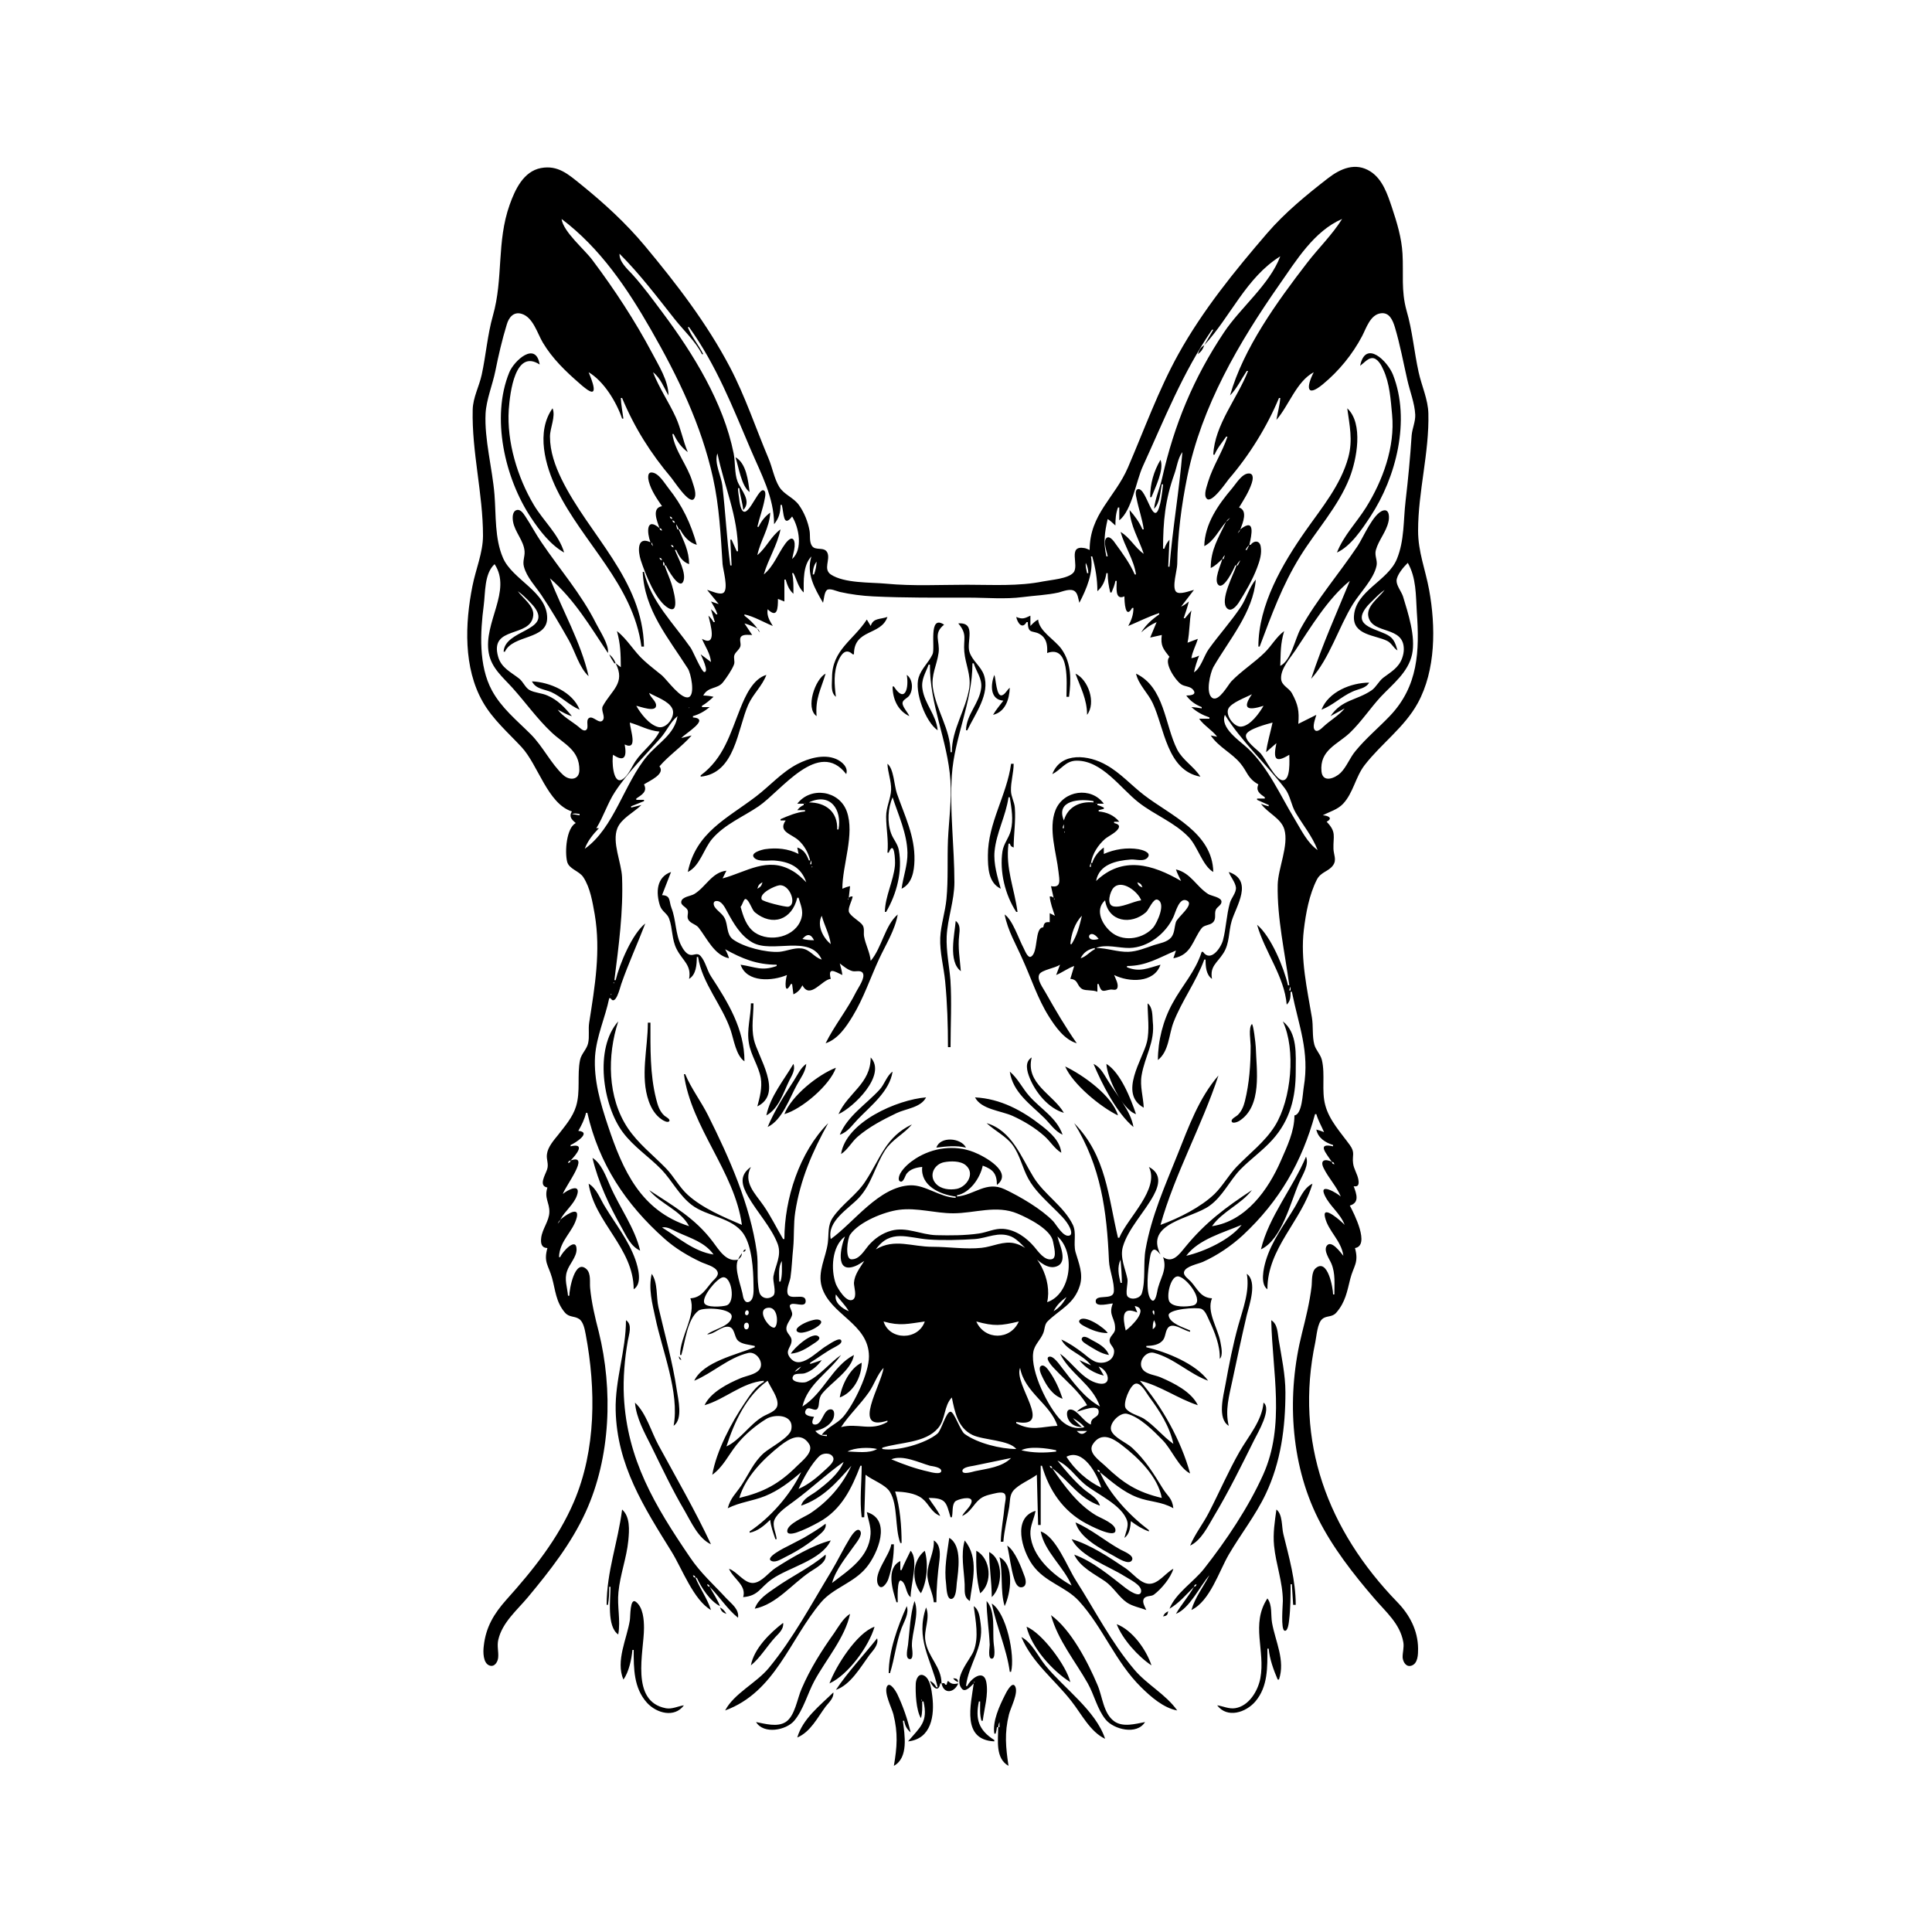 <?xml version="1.0" encoding="UTF-8"?>
<svg xmlns="http://www.w3.org/2000/svg" xmlns:xlink="http://www.w3.org/1999/xlink" width="1500pt" height="1500pt" viewBox="0 0 1500 1500" version="1.1">
<g id="surface1">
<path style=" stroke:none;fill-rule:nonzero;fill:rgb(0%,0%,0%);fill-opacity:1;" d="M 846 427 C 844.664 426.438 843.398 425.777 841.953 425.523 C 828.461 423.148 838.223 439 833.398 444.566 C 829.285 449.34 815.977 450.195 810 451.398 C 790.605 455.301 770.695 454 751 454 C 730 454 708.797 455.156 688 453.172 C 675.887 452.012 655.551 453 645 446 C 639 441.789 644.758 434.629 642.395 429.148 C 640 424 633 428.023 630.316 423.684 C 628.219 420.449 629.191 415.645 628.535 412 C 627.277 405.016 624.352 397.773 620.211 392 C 616 386.227 608.691 384 605 378 C 601 371.402 599.711 363.086 596.715 356 C 586.758 332.426 578.586 307.695 566.68 285 C 548.797 251 525.32 220.48 500.754 191 C 485.898 173.176 469 157.75 451 143.195 C 441.352 135.41 433.234 128 420 130.469 C 406.395 133.039 399.879 147.25 395.691 159 C 385.438 187.785 390.918 216.113 382.711 245 C 378.426 260.074 377.316 275.73 373.984 291 C 372 300.094 367.25 308.559 367 318 C 366.195 351 375 383.074 375 416 C 374.934 429.277 369.34 442.066 366.805 455 C 361 484.059 359.695 518.469 374.871 545 C 382.645 558.586 394.383 568.695 404.91 580 C 417.777 593.812 425.188 624 444 630 C 441.527 634 443.805 636.262 447 639 C 439.746 643 438.398 661.18 440.32 669 C 441.758 674.816 449.645 676.117 452.867 681.016 C 458.344 689.336 460 700.367 461.754 710 C 466.52 738.617 461.848 765.715 457.438 794 C 456.617 799.262 457.793 804.82 456.605 810 C 455.496 814.828 451.336 818.121 450.344 823 C 447.953 834.746 450.809 847.375 447.227 859 C 444.625 867.441 438.73 874.152 433.426 881 C 430 885.211 425.355 890.504 424.66 896 C 424 900.297 426.246 903.586 424.758 908 C 423.277 912.379 417.887 920.699 425 922 C 422.375 930.277 426.664 933.496 426.527 941 C 426.398 948 421 954.102 420.188 961 C 419.68 965.301 420.328 968.777 425 969 C 421.902 980.023 425.844 982.344 428.566 992.039 C 431.293 1001.746 431.469 1010.574 438.527 1019 C 441.938 1023 445.758 1021.531 449.605 1024.027 C 453 1026.316 454 1032.199 454.738 1036 C 462.734 1078.445 462.867 1125.559 445.574 1166 C 433.297 1194.703 413.852 1219 393.168 1242 C 383.391 1253 377.176 1263.379 375.59 1278 C 375 1282.312 374.926 1291.465 380.184 1293.148 C 384 1294.422 386.453 1290.316 386.773 1287 C 387.234 1282.184 385.715 1278 386.898 1273 C 390 1259.641 401.449 1250.148 409.922 1240 C 427 1219.461 443.488 1198.465 454.691 1174 C 474.184 1131.426 476 1079.004 464.871 1034 C 462 1023 459.266 1011.461 458.172 1000 C 457.738 995.508 459 989 455.484 985.477 C 446.266 976.73 442 1001.23 442 1006 L 441 1006 C 440.48 999.488 438 993.484 440.223 987 C 442 981.434 447.656 976.043 447.641 970.02 C 447.605 959.809 436.297 972.188 435 976 L 434 976 C 434.578 962.77 445 956.5 447.855 945.02 C 450 935.234 437 945.035 435 947 C 438.453 940.238 445.527 935.242 447.984 928 C 451.324 918.164 440.285 924.055 437 927 C 438.73 921.117 458.969 895.348 443 901 C 447.656 896.242 454.848 887.211 443 890 L 443 889 C 446.934 887.301 459.629 879 449 878 C 451.605 873.535 453.801 869.043 455 864 L 456 864 C 465 903.527 485.77 935 516 961.824 C 524.227 969.172 534 975 544 979.742 C 547.656 981.512 555.266 983.18 557 987.215 C 558.441 990.246 554.852 993.035 553 995 C 547.809 1001 544.59 1007.531 536 1008 C 540.754 1021 528 1037.602 528 1052 L 529 1052 C 532 1042.105 533.359 1024.453 542.273 1017.605 C 546 1014.715 569.973 1015.484 568 1023 C 566.383 1030 553.961 1032 549 1036 C 554.855 1036 560 1029.223 565.891 1030.133 C 570.516 1031 570 1037.691 572.703 1040.566 C 575.621 1043.77 581.988 1044 586 1045 L 586 1046 C 572 1051.723 546 1057.266 539 1072 C 553.348 1066 565.617 1054.023 581 1050.418 C 587.41 1049 593.805 1058.215 589.395 1063.582 C 586.367 1067.262 579.246 1068.219 575 1070.016 C 565 1074.195 551.703 1081 547 1091 C 562.863 1086.43 576 1073.473 593 1072 L 593 1073 C 586.73 1076.172 582.23 1083.285 578.344 1089 C 567.918 1104.34 556.172 1126.578 553 1145 C 561.238 1139.148 565.535 1129.781 571.668 1122 C 578 1114 586.262 1107 595 1101.613 C 601.438 1097.695 616.715 1098 614.32 1110 C 613 1116.172 597.699 1124 593 1128.172 C 585 1135.352 581.434 1144.312 575.758 1153 C 571 1160.168 567.352 1162.625 565 1171 C 574.746 1166.172 584 1165.527 594 1161.547 C 604.469 1157.32 613.551 1150.359 622 1143 C 613.656 1160.641 598 1178.363 582 1189 L 582 1190 C 588.434 1188.758 593.363 1184.426 598 1180 C 598.457 1185.234 600.383 1190.031 602 1195 L 603 1195 C 602.598 1190.383 599.359 1184.461 601.27 1180 C 603.805 1174.086 611.961 1169 617 1165.156 C 629.965 1155.59 641.992 1144.164 655 1135 C 651.461 1144.141 641.66 1152 634 1157.762 C 629.434 1161.219 623.715 1163.176 622 1169 C 638.82 1163.273 649.695 1151 661 1138 C 653.855 1153.285 643 1165.68 629 1175 C 625 1177.621 611.207 1183.18 611.207 1188.695 C 611.207 1192 616.414 1190.41 618 1190 C 624 1188 630.348 1184.82 636 1181.688 C 653.375 1172.062 661.191 1155.648 668 1138 L 669 1138 C 669 1151.484 667.297 1164.508 669 1178 L 671 1178 L 672 1145 C 677.266 1149.176 687.359 1152.609 690.859 1158.188 C 697.32 1168.488 694.605 1186.281 699 1198 L 700 1198 C 699.992 1185.234 698.859 1170.203 695 1158 C 701.711 1158.289 710.527 1159.098 715.957 1163.418 C 721.453 1167.793 723 1174.285 730 1177 C 727.719 1172.016 723.891 1167.703 721 1163 C 734.668 1163.008 734.605 1166.512 738 1178 L 739 1178 C 740 1174.465 738.895 1168.441 741.602 1165.738 C 743.355 1164 754.621 1161 754.387 1165.574 C 754.191 1169.438 748.648 1173.457 747 1177 C 753.723 1174.016 755.555 1168 761 1163.648 C 763 1162.105 765.547 1161.141 768 1160.516 C 770.559 1160 777.883 1157.457 779.957 1159.773 C 781.766 1161.797 780.211 1166.598 780 1169 C 779.184 1178.34 777.195 1187.609 777 1197 L 779 1197 C 779.719 1188 782 1179 783.562 1170 C 784.23 1165.758 783.742 1161 786.703 1157.391 C 790.906 1152.414 799.66 1149.02 805 1145 L 806 1184 L 808 1184 L 808 1138 L 809 1138 C 814.496 1157.086 825.32 1173.105 843 1182.691 C 845.609 1184.105 865 1194.375 866 1188.672 C 866.992 1183.16 854.605 1178.703 851 1176.547 C 836.652 1168 826.238 1153.582 817 1140 C 830 1149.684 837.629 1163.426 854 1169 C 852 1162.574 845.75 1160 841 1155.816 C 833.543 1149.254 827.211 1141.703 821 1134 C 829.871 1138 834.824 1146.145 842 1152.191 C 851.566 1160.176 871.246 1168.293 875.168 1181 C 876.418 1185.051 873.902 1190.055 873 1194 C 877 1191.219 877.621 1185.656 878 1181 C 882.312 1184.289 886.895 1187.141 892 1189 L 892 1188 C 877.266 1176.828 861.434 1160.23 854 1143 C 862.992 1150.297 872 1158.348 883 1162.531 C 892.898 1166.301 901.457 1165.59 911 1171 C 909.992 1163.027 906.984 1162.258 903 1156 C 895.711 1144.16 889.422 1133.746 879 1124.09 C 874.598 1120.012 865.371 1116.516 862.883 1111 C 860.375 1105.363 869.461 1096.297 875 1097.656 C 884.953 1100.102 895.789 1111.062 902.715 1118.172 C 909.738 1125.379 915.242 1139.523 924 1144 C 917 1118.48 902.289 1092 885 1072 C 900.762 1075.742 914.562 1086 930 1091 C 925 1080.523 911.215 1073.711 901 1069.336 C 896.84 1067.559 890.629 1067.16 887.523 1063.582 C 882.676 1058 889.293 1048.578 896 1050.367 C 911.582 1054.52 923.195 1066.578 938 1072 C 928.504 1058.809 905.473 1049.578 890 1046 L 890 1045 C 894.844 1044.793 900.277 1044.316 903.258 1040 C 905.309 1037 904.734 1031.039 908.684 1029.547 C 912.801 1028 919.781 1033.246 924 1034 L 924 1033 C 919.172 1030.711 908.176 1027.625 907.328 1021.324 C 906.652 1016.305 929.441 1014.711 932.785 1016.211 C 935.871 1017.598 937.375 1022.18 938.742 1025 C 943 1034 947.477 1045 947 1055 C 949.75 1052.387 948.176 1045.605 947.535 1042 C 945.629 1031.219 936.57 1018.469 941 1008 C 932.188 1007.52 929.93 1001.012 924.676 995.09 C 922.988 993.191 918.375 990.379 919.348 987.324 C 920.734 983 930.328 981.344 934 979.688 C 945.254 974.613 955.969 967.309 965 959 C 993.422 932.48 1010.867 902.113 1021 865 L 1022 865 C 1023.414 870 1026 874.293 1028 879 C 1025.98 878.117 1024 877.504 1022 877 C 1023.328 883.527 1028.926 887.066 1035 889 L 1035 890 C 1022 887.098 1029.648 895.414 1034 902 C 1028.785 899.5 1024.539 900.586 1027.711 907 C 1031.539 914.742 1037.629 921 1041 929 C 1038.418 926.555 1023.637 917.613 1028.477 928.004 C 1032.441 936.523 1040.414 941.773 1044 951 C 1042.273 949.043 1026.25 934.453 1028.711 945.02 C 1031.246 956 1041.363 963 1043 975 C 1040.992 972.703 1033.551 962.059 1030 967.363 C 1027.562 971.176 1032.203 977.562 1033.664 981 C 1036.883 988.574 1036 997 1036 1005 L 1035 1005 C 1034.996 1000.191 1030.871 976.594 1021.516 984.617 C 1018 987.574 1018.789 995 1018.285 999 C 1016.77 1011.336 1013.887 1023 1010.871 1035 C 999 1082 1001.488 1135.238 1023.371 1179 C 1034.57 1201.398 1050.719 1222.098 1067 1241 C 1076 1251.566 1087 1260.57 1089.535 1275 C 1090.258 1279.121 1088.867 1283 1089 1287 C 1089.391 1290.512 1091.781 1294.578 1095.895 1293.199 C 1100.98 1291.492 1101 1284.336 1100.996 1280 C 1100.898 1266.051 1094.527 1253.832 1084.984 1244 C 1030.812 1188.168 1004.887 1119.203 1021.211 1042 C 1022.195 1037.336 1022.797 1027.035 1026.727 1024 C 1030 1021.207 1034.266 1023 1037.609 1019 C 1044.535 1011 1045.93 1002.594 1048.316 993 C 1050.844 983 1055.199 980.391 1052 969 C 1063.895 967.016 1051.285 942.168 1048 936 C 1055.754 933.695 1053.188 927 1051 921 C 1054.652 921.609 1055.223 919.512 1054.668 916 C 1053.957 911.516 1051 907.57 1050.531 903.09 C 1049.723 897.016 1052.336 895 1048 889 C 1041 879.32 1032 869.801 1028.926 858 C 1025.891 846.777 1029 834.441 1026.316 823 C 1025.219 818.496 1021.609 815.383 1020.434 811 C 1018.688 804.5 1019.699 796.758 1018.566 790 C 1014.836 767.754 1009.57 744.707 1012.285 722 C 1013.824 709.125 1016.457 694.664 1022.379 683 C 1025.516 676.816 1031.598 676.715 1035 671.773 C 1038 667.609 1035.406 663.438 1035.289 659 C 1035 649.223 1037.832 646.07 1030 638 C 1035.348 635.09 1031 633.227 1027 633 C 1032.477 630.082 1038.449 628.641 1042.816 624 C 1050.75 615.441 1052.422 603.152 1059.516 594 C 1072.41 577.355 1090.41 564.699 1100.688 546 C 1114.863 520.207 1114.73 486.34 1109.574 458 C 1106.652 442 1101 428.641 1101 412 C 1101 381.535 1109.734 351.523 1108.984 321 C 1108.715 310 1103.773 299.66 1101.426 289 C 1097.895 273 1096.645 256.816 1092 241 C 1087.715 225.453 1089.793 212.648 1088.906 197 C 1088.203 184.574 1084.574 172.719 1080.668 161 C 1077.289 151 1073.496 139.18 1064 133.133 C 1052.441 125.777 1040.809 130.816 1031 138.426 C 1014.32 151.367 997.672 165 983.871 181 C 958.562 210.395 933.73 241 914.859 275 C 899.426 302.828 888.312 333.793 875.719 363 C 865.656 386.344 846 399.203 846 427 M 436 170 C 466 192.629 486.922 223.73 505.422 256 C 526.277 292.383 544.477 329.801 553.574 371 C 558.473 393.164 559.547 415.488 561 438 C 561.398 442.488 565.527 456.586 561.973 460 C 559.348 462.445 551.984 458.691 549 458 L 558 469 L 552 467 C 553.984 470.301 555.902 473.289 557 477 L 556 477 C 554.699 475.383 553.609 474.328 552 473 L 555 483 L 554 483 C 552.781 481 551.793 479.582 550 478 C 551.68 485.051 556.977 502.691 545 496 C 547.562 502.121 551.402 507.23 552 514 L 544 508 C 544.602 509.449 550.781 521.793 546.828 521.793 C 544.82 521.793 537.93 505.363 536.277 503 C 523.277 484.383 505.281 466.816 500 444 L 499 444 C 500.277 473.645 518.867 495.18 534 519 C 536.336 522.379 539.977 539.438 534.68 541.289 C 528.891 543.309 518 528 514 524.434 C 509.348 520.555 504.5 517 500 512.828 C 492.359 506 487 496.172 479 490 C 481.766 500.113 481.922 507.516 482 518 L 478 515 C 485.891 530.441 474.809 535.742 468 548.273 C 466.262 551.621 470.355 556.477 467.934 559.289 C 465.238 562.418 460.734 555.824 457.602 557.305 C 454.203 559 457.723 565 454.973 566.824 C 453 568.117 450.27 565.137 449 564.113 C 443.633 559.809 437.215 556.496 433 551 C 436.699 552.727 440 555 444 556 C 438.609 549.383 432.961 543.352 425 540 C 420.66 538 415.172 538 411 535.684 C 407.695 533.719 406.176 529.25 402.98 526.762 C 396.551 521.746 389.238 518.48 386.789 510 C 379.699 485.473 412 495.574 414 478 C 414.945 470.41 405.848 464.461 402 459 C 404.941 461.074 407.457 463.438 409.996 466 C 411.883 468 413.805 469.809 415.363 472 C 428 490 391.898 488.754 391 506 L 392 506 C 398.199 492.555 424.586 497 424.816 480 C 425 459.395 397.727 450.219 390.465 433 C 384 418 385.199 400 383.914 384 C 382.285 363.723 376 341.129 377 321 C 377.613 310.199 382.453 298.66 384.602 288 C 387 276 389.832 263.785 393.438 252 C 395 246.586 398.648 241.754 404.996 243.656 C 413.926 246.34 417.18 258.832 421.453 266 C 428.824 278.367 439.211 288.383 450 297.719 C 451.316 299 452.645 300 454 301.074 C 466 310.742 459.391 294.742 457 289 C 468.883 296 478.633 312.195 483 325 L 484 325 C 483.324 319.672 482.23 314.375 482 309 L 483 309 C 492.664 332.215 505.223 352 521.246 371 C 523.422 373.598 534.984 391.633 538.68 387.453 C 541.434 384.336 538.57 377.367 537.562 374 C 533.73 361.191 523.992 350.305 522 337 L 523 337 C 525.59 342.445 529 347.41 534 351 C 530.23 342.242 528.691 332.734 524.691 324 C 519.238 312.094 511.742 301.227 507 289 C 512.938 293.586 515.312 300.68 519 307 C 519 295.664 511.344 283.699 506.254 274 C 493 249 477 224.629 460 202 C 453.949 193.766 437.305 180 436 170 M 1042 170 C 1034.336 182.309 1023.711 192.543 1014.887 204 C 991.762 234.031 965.445 270.195 955 307 C 960.266 301.805 963.844 294.164 968 288 L 969 288 C 960.836 309.051 943 329.828 942 353 L 943 353 C 945 348 948.891 343.574 952 339 L 953 339 C 949 351.113 941.738 361.762 938 374 C 937.25 377.043 934 384.5 937 387.246 C 940.844 391 951.973 374.523 954 372 C 969.82 353.672 983.707 331.32 993 309 L 994 309 C 993.543 314.77 992 320.348 991 326 C 1000.648 315 1006.598 296.098 1020 289 C 1014.273 300 1013.922 309.152 1027 298.387 C 1039.43 288.152 1050 275.262 1057.516 261 C 1060.781 254.77 1063.824 244.387 1072 243.246 C 1078.785 242.305 1081.32 248.688 1082.973 254 C 1087 267.422 1089.52 281.324 1092.652 295 C 1094.684 304 1098.348 313 1098.789 322 C 1099 327.387 1096.469 332.617 1096 338 C 1094.891 355.027 1093.285 372.035 1091.285 389 C 1089.492 404.188 1090.477 419.496 1084.547 434 C 1077.633 451 1052.664 458.605 1051.227 478 C 1050 493.23 1067.762 493 1076.98 497.574 C 1080.504 499.328 1081.797 503.016 1085 505 C 1083.773 500.777 1082.656 496.66 1078.895 494 C 1070.941 488.281 1049.223 487 1060.418 472 C 1062 469.82 1064 468 1066 466 C 1068.875 463.113 1071.676 460.344 1075 458 C 1070.844 464 1060.391 470.629 1062.449 479 C 1065.836 492.77 1089.891 485.695 1089.922 504 C 1089.926 506.395 1089.414 508.754 1088.613 511 C 1085.965 518.41 1079.953 521.68 1074 526.156 C 1070.344 529 1068.512 533.457 1064.855 536 C 1053 544 1041.938 543 1033 556 L 1044 550 C 1039.484 555.547 1032.816 559.211 1027.574 564.113 C 1026.203 565.395 1023 568.688 1021 567 C 1018.352 564.672 1021.383 557.695 1022 555 L 1008 562 C 1008.816 552 1007.844 547 1002.973 538.09 C 1000.668 534 994.961 532.34 994.645 527 C 994.188 519.184 1001.633 511.051 1005.668 505 C 1017.656 487.012 1031 464.664 1048 451 C 1037.652 476.227 1026.449 501.031 1018 527 C 1032.211 511.422 1039.219 487.098 1050.426 469 C 1055.965 460.051 1066.633 449.566 1068.762 439.172 C 1069.613 435 1067 431.348 1068.234 427 C 1070.441 419.18 1076.258 413.027 1078 405 C 1078.746 402.168 1078.93 395 1073.973 396.348 C 1066.184 398.477 1058.328 417.539 1054 424 C 1039.535 445.59 1022.52 465.18 1009.859 488 C 1005.266 496.281 1002.641 512.57 994 517 C 994.414 506.512 994 500.316 997 490 C 990.859 494.52 987.242 501.418 981.828 506.715 C 973.699 514.668 963.941 520.801 956 529.004 C 953.312 532 946.48 544.695 941.445 542 C 935.57 538.559 939.73 522.254 942 518 C 954.258 496.715 972.98 475.352 975 450 C 969.965 455.711 967.789 464.512 963.484 471 C 955.824 482.547 946.48 492.766 938.43 504 C 934.664 509.25 932.43 518.715 927 522 C 927.934 517.488 929.348 513.293 931 509 C 928.906 510.043 927.301 510.602 925 511 C 925.801 505.648 928.52 501.141 930 496 L 922 499 C 923.766 490.445 923.305 482.328 925 474 L 920 480 L 919 480 C 920.406 475.68 921.977 471.43 923 467 C 921 468.641 919.289 470 917 471 L 927 458 C 923.887 458.641 915.52 462.168 913 459.309 C 909.832 455.629 913.941 442.711 913.996 438 C 914.27 415.301 917.277 392.254 921.801 370 C 932.852 315.617 961.82 266 993.281 221 C 1006.355 202.316 1020.211 179.402 1042 170 M 481 197 C 496.996 213 509.992 230.328 524 248 C 530.906 256.703 540 265.039 545 275 L 546 275 C 542.387 267.734 537 261.582 534 254 L 535 254 C 556.246 283.664 568.652 315.668 582.852 349 C 590.836 367.742 600.984 386.129 601 407 C 604.824 402.258 605.949 398.023 606 392 L 607 392 C 608.664 398.434 607.953 410.117 615 401 C 620.422 409.617 623.488 426.586 615 434 L 616.574 427 C 618 420 615.82 414 609.785 422.004 C 603.984 429.828 600.699 439.73 593 446 C 596.5 434 603.434 423.402 606 411 C 598.551 416.359 595 425.277 588 431 C 590.375 419.633 597.484 409.789 598 398 C 593.895 401 591.172 404.441 589 409 L 588 409 C 589.621 402 592.258 395.137 593.598 388 C 593.91 386.316 595.285 381.203 592.57 380.633 C 587.848 379.641 578.551 409.047 574.668 392 C 574.293 390.348 574 388.672 573.871 387 C 573.492 384.316 573 381.707 573 379 L 574 379 C 574.504 384.758 576.539 390.211 577 396 C 584 389 575.176 380.449 572.59 373.715 C 570.199 367.504 570.945 358.68 569.602 352 C 561.68 312.629 538.352 274.773 514.625 243 C 507 232.812 499.473 222.43 490.926 213 C 487 208.797 480.629 203.113 481 197 M 994 199 C 985.699 221 963.293 238.598 950.332 258 C 926.68 293.418 911.652 329.625 902.336 371 C 900.488 379.207 897 386.543 896 395 C 900.637 390.512 900.805 382.156 902 376 L 903 376 C 902.762 379.016 902.301 382.004 901.867 385 C 901.578 387.012 901.23 389.02 900.766 391 C 895.633 412.762 890.465 378.332 883.508 379.77 C 880.836 380.324 882 385.352 882.43 387 C 884 395.039 886.902 403 888 411 L 887 411 C 884.57 405.363 881 400.523 877 396 C 877.527 408.086 884.32 418.715 888 430 C 881 425.113 877.367 417.297 870 413 C 873.18 424.207 880.305 434.516 882 446 L 881 446 C 877.367 437.582 871.434 429.453 866 422.004 C 864.965 420.422 861.438 415.43 859 417.754 C 856.188 420.492 859.555 428.676 860 432 L 859 432 C 856.551 421.289 857.574 413.578 860 403 C 862.297 404.359 863.988 406.238 866 408 C 866 403 866.27 398.754 868 394 L 869 394 L 869 404 C 878.867 396.254 881.992 373.605 887.309 362 C 904.23 325.047 918 289.742 941 256 L 942 256 L 935 268 C 955.527 245.699 967.465 215.523 994 199 M 534 252 L 533 253 L 534 252 M 944 252 L 943 253 L 944 252 M 943 254 L 942 255 L 943 254 M 930 275 C 932.652 273 933.914 271.199 935 268 C 932 269.773 931 271.789 930 275 M 438 429 C 433.98 415.07 421.758 404.277 414.453 392 C 401.773 370.684 393.379 343 395 318 C 396 304.504 399.996 270.656 419 283 C 416 264.598 399.195 280 395.453 289 C 381 324.09 392 371.527 412.332 402 C 419 412.07 427.379 423 438 429 M 1056 284 C 1058.59 282.184 1061.723 278.348 1064.996 278.035 C 1069.43 277.617 1072.57 283.688 1074 287 C 1079 297.676 1079.73 310.453 1080.828 322 C 1083.195 347 1073.535 373.223 1060.574 394 C 1053 406 1043.211 415.777 1038 429 C 1048.871 424 1057.527 410.777 1063.996 401 C 1084 370.617 1095.305 326.215 1081.535 291 C 1077.445 280.539 1060.195 263.223 1056 284 M 429 317 C 416 335.234 423.285 361.582 432.258 380 C 452.461 421.453 491.484 453.645 498 502 L 500 502 C 498.922 449.781 457.273 415.488 436 372 C 431 361.73 427 350.559 427 339 C 427 332.137 431.598 323.371 429 317 M 1046 317 C 1047.797 330.328 1050.434 341.562 1046.844 355 C 1041 376.562 1026.285 394.102 1013.723 412 C 995.699 437.668 977 469.668 977 502 L 978 502 C 987.273 477.426 995.43 454.59 1009.426 432 C 1022 411.676 1038.98 393.434 1047.797 371 C 1053.371 356.805 1058.754 328.824 1046 317 M 522 335 L 521 336 L 522 335 M 918 351 C 915.652 380.711 910.344 410.297 908 440 L 907 440 L 908 419 C 906 421.328 904.941 423.172 904 426 L 903 426 C 903 404.824 904.621 388.035 911.781 368 C 913.77 362.441 914.449 355.766 918 351 M 557 352 C 562.465 378.395 573 400.383 573 428 L 572 428 L 568 419 L 567 419 L 568 439 L 567 439 C 564.215 418.312 563.297 397.711 560.828 377 C 559.93 369.441 554.344 359.402 557 352 M 571 355 C 573.438 362.207 575.676 377.672 582 382 C 580.875 373.281 579.461 359.641 571 355 M 901 357 C 895.695 366.086 893 375.484 893 386 L 894 386 C 896.82 378.629 904 364.656 901 357 M 514 393 C 505.613 394.457 510.242 404.59 512 410 C 501.434 401.102 502.285 413.719 505 421 C 494.359 416 495.277 428.121 497.52 435 C 500.863 445.254 509.211 466.703 519 472.148 C 528.793 477.566 522.223 456 521.254 453 C 519.719 448.258 517.598 443.723 516 439 L 517 439 C 518 441.344 527.219 458 530.383 451.637 C 533.445 445.492 526.219 432.719 524 427 L 525 427 C 527.289 432 529.793 436.145 535 438 C 534.992 427.609 530.895 420.355 527 411 L 528 411 C 530.77 416.34 535 421.34 541 423 C 536.262 406.18 529.93 392.789 518.996 379 C 516 375.301 511.484 367.148 506 366.832 C 502.379 366.609 503.168 371.762 503.789 374 C 505.691 381 510 387.172 514 393 M 935 424 C 942.324 420.43 946.715 411.07 952 405 C 946 417.512 940 426.684 940 441 C 943.629 439.309 946 436.812 949 434 C 948 438.176 942 450.559 946 454.168 C 950.215 458 957.957 441.754 959 439 L 960 439 C 958 445.5 946.523 466.508 952.746 472.352 C 956 475.445 960 470.469 961.676 468 C 967 459.559 972.371 450.395 975.938 441 C 977.938 435.73 979.91 429.777 978.773 424.059 C 977.824 419.309 973.34 419.688 971 423 L 970 423 C 971.703 415.629 974.938 401.473 963 411 C 964.898 406 969 396.363 962 394 C 965.691 388 969.695 381.773 971.895 375 C 972.66 372.645 973.68 367.797 969.852 367.598 C 964.449 367.312 959.723 375.484 956.727 379 C 945.906 391.699 935.359 406.66 935 424 M 515 393 L 514 394 L 515 393 M 457 525 C 450.902 498.406 436.805 474.277 427 449 C 446.184 465.762 458 486.039 472 507 C 473 500.652 465.637 489.77 462.754 484 C 451.383 461.262 434.551 442 420.344 421 C 415.934 414.508 412.262 407.562 407.945 401.016 C 406.527 399 404.328 395.156 401.188 396 C 397.598 397 397.855 402.215 398.328 405 C 399.711 413.125 406.656 419.703 407.273 428 C 407.586 432.203 405.578 435.703 406.789 440 C 409 448.234 415.648 455.051 420.328 462 C 427.949 473.301 434.871 485.137 441.574 497 C 446.438 505.609 449.699 518.332 457 525 M 956 400 L 955 401 L 956 400 M 522 403 C 520.363 402.453 520.547 402.637 520 401 C 521.637 401.547 521.453 401.363 522 403 M 955 402 C 953.895 403.457 953.457 404 952 405 C 953 403.543 953.543 403.102 955 402 M 524 406 C 522.363 405.453 522.547 405.637 522 404 C 523.637 404.547 523.453 404.363 524 406 M 525 407 C 525.957 408.516 526.387 409.34 527 411 L 526 411 C 525.379 409.418 525 408.625 525 407 M 514 412 C 512.363 411.453 512.547 411.637 512 410 C 513.637 410.547 513.453 410.363 514 412 M 963 411 C 962.316 412.582 962.195 412.777 961 414 C 961.691 412.609 961.984 412.141 963 411 M 515 413 L 514 414 L 515 413 M 506 421 L 507 424 C 505.711 422.559 505.598 422.766 506 421 M 523 425 C 521.363 424.453 521.547 424.637 521 423 C 522.637 423.547 522.453 423.363 523 425 M 970 423 L 968 427 L 967 427 C 967.953 425.23 968.566 424.395 970 423 M 508 425 L 507 426 L 508 425 M 524 426 L 523 427 L 524 426 M 967 428 L 966 429 L 967 428 M 951 431 L 950 434 L 949 434 C 949.684 432.422 949.805 432.223 951 431 M 630 432 C 625.801 445.254 632.355 456.613 639 468 C 639.688 465.551 639.98 459.746 642 458.121 C 644.18 456.391 649.641 459.047 652 459.574 C 660.527 461.484 669.289 462.613 678 463.039 C 702.621 464.234 727.305 464 752 464 C 765.762 464 780.352 465.367 794 463.574 C 803.328 462.352 812.793 462.062 822 460 C 825.434 459.051 831.184 456.648 834.438 459.027 C 836.852 460.797 837.242 465.309 838 468 C 843.555 457.457 849.223 444.012 847 432 L 848 432 C 850.539 441.016 852 449.629 852 459 C 856.234 455.371 858.184 450.453 859 445 L 860 445 C 860 450.109 860.777 455.039 862 460 L 863 460 C 864.227 457 865.43 454.207 866 451 L 867 451 C 867 455.809 865.449 466.469 873 463 C 873 467.078 873.645 481.41 879 472 L 880 472 C 879.949 477.457 878.512 481.203 876 486 C 884 482.664 891.719 478.699 900 476 L 900 477 C 894.27 481 889.703 485.082 886 491 C 889.691 487.633 893.402 485 898 483 L 893 495 L 902 493 C 900.961 501.27 902.969 503.68 908 510 C 903.457 514.395 912.289 528 917 531.258 C 919.895 533.211 923.953 532.691 926.238 535.414 C 929.805 539.664 923.738 540 921 540 C 924.172 544.297 928 547 933 549 L 933 550 C 930.312 549.5 927.73 549.117 925 549 C 929.25 552.812 933.613 555.164 939 557 L 939 558 L 931 558 C 934.922 563.523 940.926 566.688 945 572 L 940 571 C 946.375 580.32 956.602 584.637 963.309 593 C 968.406 599.184 968.566 604.301 977 609 C 974.852 614.004 977.961 616.168 982 619 L 982 620 L 976 620 L 976 621 L 985 625 L 985 626 C 982.855 625.496 981 625 979 624 C 984 631.145 994.652 635.25 997.18 644 C 1000.754 656.355 992.27 674.09 992 687 C 991.504 713 997.555 739.418 1001 765 L 1000 765 C 996.848 751.371 986.859 727 976 718 C 981.93 739 997.211 758.102 999 780 C 1002 777.031 1001.984 774.113 1002 770 L 1003 770 C 1008.355 796.66 1016.871 816.207 1012.242 844 C 1011.383 849.16 1010.941 865.281 1005 866 C 1004.988 878.43 999.289 890.078 994.469 901.172 C 984.699 923.637 967.488 948.031 941 952 C 949 940.531 963.523 935.086 972 924 C 951.48 937.535 936 949 920.387 968 C 915.656 973.742 910.457 981.277 903 976 C 906.715 986.195 900 993.047 898.426 1003 C 898 1005 896.539 1013 893.312 1008.508 C 889.285 1003.004 891.414 985.5 892.438 979 C 892.789 976.781 893.176 971.402 895.613 970.344 C 897.621 969.469 899.93 973 901 974 C 888.383 949.305 924.848 946.348 939 936.211 C 949.379 928.781 954.395 917.012 963 908 C 970.848 900 980.273 893.383 987.828 885 C 1001.652 869.668 1006 852.109 1006 832 C 1006 819 1007.543 802 996 793 C 1006.254 815 1002.578 853.574 989.934 874 C 982 886.68 970.211 895.348 960 906 C 953.812 912.52 949.43 920.629 942.961 927 C 932.273 937.285 914.938 946 901 951 C 912.254 911.051 933 874.449 946 835 C 930.812 852.555 922.898 874.754 914.398 896 C 904.652 920.363 894 944.016 889.426 970 C 887.492 980.699 889.594 994 886.566 1004 C 885.383 1008 878.898 1009.691 875.695 1006.82 C 873.289 1004.668 875.996 996.309 875.332 993 C 873.719 985 869.395 976.348 871.789 968 C 875.832 954 888.723 941 895.691 928 C 900.25 919.535 901.754 911.18 892 906 C 900.582 923.121 875.492 945.41 869 961 L 868 961 C 860.32 928.758 858.953 897.496 834 872 C 854.805 905.742 859.336 940.102 861 979 C 861.375 986.684 865.391 995.434 864.758 1003 C 864 1010.004 849.895 1004.148 850.742 1010.789 C 851.266 1015 861.344 1012.055 864 1012 C 860.191 1021.449 866.191 1023.23 865.742 1032 C 865.559 1035.516 861.348 1037.395 861.457 1041 C 861.555 1044.086 865 1045.824 865 1049.039 C 865 1057.555 854.957 1060.008 849 1056.52 C 846 1055 843.625 1052.652 841 1050.652 C 835.695 1046.613 830 1042.648 824 1040 C 828.312 1048.77 841 1051.645 847 1060 L 838 1056 C 842.66 1062.074 849.578 1066.238 857 1068 L 853 1061 C 860.773 1063.652 864 1076.328 853 1074.117 C 840.734 1071.656 832.637 1057.789 823 1051 C 830.883 1066.82 848 1074.652 854 1092 C 841.551 1085 833.238 1073.074 824.574 1062 C 823 1060.078 817.449 1051.523 814 1053.574 C 811.43 1055.23 818 1062 819 1063 C 827.562 1072.148 837.707 1080.062 844 1091 C 840.895 1092.305 838.371 1093.602 836 1096 C 838.727 1095.754 854 1088.801 852.965 1096.828 C 852.367 1101.172 846.676 1100 847 1106 C 841.359 1104.129 836.434 1094.262 831 1094.332 C 827.227 1094.383 828.367 1100 829.457 1102 C 831.695 1106.379 835.383 1107.746 840 1108 C 837.547 1105.723 835 1103.602 833 1101 C 836.484 1103 839.453 1105 842 1108 C 835.391 1110 828.984 1107.695 824 1103 C 813.781 1092.777 799.926 1064.691 802.215 1050 C 803 1044.141 807.879 1040.312 809.996 1035 C 811.246 1032 810.836 1028.312 813.434 1025.801 C 823.188 1016.359 834 1012.465 838.43 998 C 841.184 988.809 837.555 980.789 835 972 C 833.223 965 836 957.484 833 951 C 825.891 936.383 810.902 927.672 802.461 914 C 792.758 898.285 785.629 877.777 766 872 C 772.391 878 781 882 786.211 889.016 C 791.879 896.734 793.758 906.656 798.312 915 C 803.246 924.035 810.805 930.801 818 938 C 822.504 942.508 827.789 947.133 830.559 953 C 831.242 954.453 832.801 958.418 830.395 959.246 C 825.676 961 820.266 951 817.699 948.176 C 808.543 938.645 791.98 929 780 923.324 C 765.625 916.668 756.645 927.801 743 929 L 743 928 C 753 926.176 761 914.68 763 905 C 771.184 908 773.977 911.406 774 920 C 786.973 910.086 764.434 897.762 756 894.465 C 741.168 888.664 724.328 891 711 899.441 C 706.52 902.312 701.68 906.305 699 911 C 698.25 912.367 696.57 916.707 699.227 917.367 C 701.492 918 702.852 912.625 703.844 911.328 C 706.73 907.559 711.527 906.395 716 906 C 714.492 920.668 729.852 927.457 742 929 L 742 930 C 729.562 929.465 718.68 920 707 920.266 C 682.449 921.094 662.887 949.293 645 962 C 641.98 948 658.684 938.688 666.824 930 C 676.82 919.254 679.465 905 687.242 893 C 692.734 884.57 701.824 880.477 708 873 C 687.602 882.668 683.598 899.355 672 917 C 665.199 927.676 654 934.648 646.801 945 C 642.332 951.395 643.652 957.762 642.711 965 C 641.219 976.465 634.59 987.238 638 999 C 644.508 1021.016 674.434 1027.406 674.656 1053 C 674.77 1066.008 663 1090.289 654.672 1100 C 649.738 1105.602 642.465 1107.809 638 1114 L 642 1114 L 642 1115 C 638 1114.781 635.66 1114.016 633 1111 C 638.383 1109.711 643.984 1107.168 646.68 1102 C 647.754 1100 648.75 1094.207 644.891 1094.207 C 638.859 1094.207 638.469 1106.812 632.293 1106 C 629.219 1105.539 631.367 1101.395 632 1100 C 629.574 1099.777 623.672 1099.164 625.402 1095.191 C 627.457 1090.484 632.73 1096.828 634.816 1093.508 C 636.602 1090.668 634.938 1086.164 638.312 1082 C 645.629 1073 661 1064.055 663 1052 C 646.203 1060.715 639.238 1082 623 1092 C 627 1074.605 643.301 1065.77 653 1052 C 643.906 1058.211 636.18 1068.664 626 1073 C 623.246 1074.066 612 1073.078 616.238 1067.773 C 617.711 1066 622.797 1067 625 1066.145 C 630.301 1064.402 634.809 1060.43 638 1056 L 629 1059 L 629 1058 C 635.398 1054.07 641.391 1049.398 647.996 1046 C 649.5 1045.039 653.816 1043.289 653.219 1041 C 652.316 1037.359 643.355 1044 642 1044.715 C 633.66 1049.527 621.199 1064.383 613.32 1054 C 608.941 1048.227 614.832 1046 614.555 1040.426 C 614.395 1037.23 610.793 1035.301 610.543 1032 C 610.234 1028 613.957 1024.695 614.973 1021.004 C 615.645 1018.559 612.473 1014.82 613.34 1013.348 C 615.355 1010 625.746 1016.324 625.531 1010 C 625.301 1003.184 612.727 1010.379 611.41 1004 C 610.66 1000.125 613 995.684 613.699 992 C 614.805 984.414 615 976.629 615.828 969 C 616.723 959.609 615.969 950.398 617.426 941 C 621.332 915.805 630.754 894.078 643 872 C 620.699 894.488 609 930.797 609 962 L 608 962 C 602.906 953.363 598.516 944.258 592.797 936 C 586.238 926.531 576.789 918 583 906 C 573.711 912.621 575.816 920.141 580.871 929 C 587.797 941.137 599 953 603.867 966 C 607 975.016 601.98 982.371 600.465 991 C 599.809 994.75 603 1003.273 600.355 1006 C 596.5 1009.441 590.613 1008 589.484 1003 C 587.246 993.191 588.996 982.07 587.574 972 C 582.406 935.332 566.25 899.012 549.754 866 C 544.312 855.113 536.688 845.203 532 834 L 531 834 C 536.602 875.566 570.422 909.621 576 951 C 562 945.035 545.344 938 534 927.699 C 527.367 921.719 523.23 913.41 516.984 907 C 506.988 896.738 495.59 888 487.52 876 C 471.426 852.066 471.387 819.48 480 793 C 461.281 814 467.992 858.152 483.477 879 C 491.977 890.441 503.887 898.035 513.715 908.172 C 522 917 527.273 928 537 935.473 C 548.738 944.516 568.719 945.219 577.297 958.004 C 583.84 967.758 584.863 985.492 584.996 997 C 585 1000.703 585.902 1008.699 581.715 1010.672 C 579 1012 577.52 1009.219 577 1007 C 575.812 999 569.609 985.176 573 978 C 563.855 980.07 558.324 970.555 553.375 964 C 539.508 945.629 522.785 936.391 504 924 C 512.691 934.773 528.488 939.484 535 952 C 497.527 940.016 483.594 908.785 472 874 C 466.238 856.719 460.824 838.438 462 820 C 463.168 804.285 469.852 790.211 473 775 L 474 775 C 478 781.395 481.312 767 482.344 764 C 487.855 748.125 494.984 732.688 501 717 C 490.914 724.809 480.938 748.633 478 761 L 477 761 C 480.348 734.547 484 707.738 482.961 681 C 482.457 669.523 474.961 654 479.344 643.004 C 482.391 635.383 492.305 630.645 498 625 L 490 627 L 490 626 L 500 622 L 500 621 L 494 621 L 494 620 C 498.375 617 502.844 614.641 500 609 C 504.207 606.219 516.785 601 512 595 C 519.371 586.395 529.375 579.727 537 571 L 529 573 C 531.965 569.426 551.941 558.066 538 557 L 538 556 C 542.926 554.582 547 552.246 551 549 L 545 549 L 545 548 C 548.398 546.035 551 543.711 554 541 C 551.289 540.352 548.785 540.059 546 540 C 549.828 532.801 556.926 535.246 561.273 529.773 C 563.906 526.453 568.344 520 569.844 516 C 570.836 513.441 569.215 510.805 570.309 508.285 C 571.344 506 573.871 504.484 574.766 502 C 575.641 499.547 573.465 496 575.648 494.027 C 577.594 492.336 581.625 493.004 584 493 L 578 484 C 581.531 485.031 584.719 486.34 588 488 C 585.199 484.027 581.859 481 578 478 L 578 477 C 585.883 478.824 592.605 483 600 486 C 597.438 481.684 595.18 478.121 596 473 C 603.684 480.527 604 472.141 604 465 L 609 467 L 609 450 L 610 450 C 611.273 454.363 612.621 458 616 461 C 616 455.602 616.258 450.281 615 445 L 616 445 C 618.715 450.148 619.656 456 624 460 C 624 451 623.281 439 630 432 M 514 435 C 512.363 434.453 512.547 434.637 512 433 C 513.637 433.547 513.453 433.363 514 435 M 861 433 L 860 434 L 861 433 M 964 433 L 963 434 L 964 433 M 963 435 L 961 439 L 960 439 C 960.953 437.23 961.566 436.395 963 435 M 515 436 C 515.984 437.48 516 437.203 516 439 L 515 439 C 514.785 437.578 514.727 437.328 515 436 M 634 436 C 633.844 439.559 633.25 442.664 632 446 L 631 446 C 631.176 442.203 631.707 439.078 634 436 M 843 437 C 844.328 439.75 844.848 442 845 445 L 844 445 C 843.445 442.293 842.652 439.73 843 437 M 1093 437 C 1099.66 448.715 1099.199 462.008 1100 475 C 1102.172 505.422 1101.223 532.719 1078.961 556 C 1070.289 565.066 1060.422 573.289 1052.465 583 C 1048 588.27 1045.699 595.102 1040.895 600 C 1036.566 604.215 1027 608.16 1026 599 C 1024.43 582.379 1038.262 578.141 1047.984 569 C 1056.906 560.441 1063.727 550 1072 541 C 1081.332 531.074 1093.355 522 1096.332 508 C 1099.258 494.289 1093.258 476.121 1089.277 463 C 1088 459.258 1084.309 454.805 1084.289 451 C 1084.27 446.473 1089.914 440 1093 437 M 384 438 C 397.676 458.734 375.184 483.273 379.465 507 C 381.57 518.676 390.281 525.656 397.828 534 C 408 545.312 417 558.043 428.172 568.574 C 437.754 577.703 450 582.094 449.816 598 C 449.707 605.773 442 606.191 437.215 601.656 C 427.844 593 421.492 579.477 412 570 C 401.199 559.219 389.305 549.695 381.902 536 C 371.504 516.766 372.82 491 375.574 470 C 376.898 460 375.93 445.379 384 438 M 577 476 L 576 477 L 577 476 M 789 479 C 789.91 483.504 793.656 489 797 483 L 798 483 C 798 493.594 802.676 488.348 808.867 493.438 C 812.977 496.816 813.277 502.102 813 507 C 830.883 500.438 828 530.629 828 541 L 830 541 C 831.621 528.172 832 515.074 824.215 504 C 819 496.633 806.688 490.102 806 481 C 803.5 482.32 801.945 484 800 486 L 800 478 C 795.379 480.148 793.938 481 789 479 M 676 486 L 673 481 C 662.703 497 646 504.57 646 526 C 645.992 531 644.723 537.746 649 541 C 647.805 531.555 646.973 522 650.879 513 C 653.234 507.578 656.879 503 662 508 L 663 508 C 663 488.09 683.938 493.719 689 479 C 683.277 481 678 479.645 676 486 M 728 567 C 726.977 555.266 717.852 546.418 716.211 535 C 715 527.605 718.598 522.602 721 516 L 722 516 C 721.738 547.488 735.758 574.547 737.91 606 C 738.965 621.387 736.711 636.695 736 652 C 735.371 667.285 736.285 682.77 734.828 698 C 733.867 708.066 730.48 718 730 728 C 729.539 739.438 732.73 750.676 733.828 762 C 735.477 779 736 796 736 813 L 738 813 C 738 795.785 739 778.172 737.91 761 C 737 749.539 734.531 738.578 735 727 C 735.66 713 740.977 699.277 741 685 C 741 657.637 737.223 629.129 739 602 C 741 572.109 755 545.344 755 515 L 756 515 C 758 521.523 762.602 526.742 761.812 534 C 760.496 546.047 750.266 554.562 750 567 L 751 567 C 756.941 554.465 768.988 538.672 763.891 524 C 761.52 517.168 754.777 513 752.652 506 C 750.238 498.215 758.25 483 744 484 C 751.336 492.617 747.793 496 748.68 506 C 749.523 515.676 754 524.031 752.562 534 C 749.863 551.281 739 566.168 739 584 L 738 584 C 737.949 566.09 726.785 551.402 724.301 534 C 722.855 524 727.336 516.57 728.699 507 C 730 497.711 724.215 492 733 485 C 720.43 476.617 726.344 503.473 724 508 C 721 514.426 715.406 519.012 713.223 526 C 709.793 537 718.586 560.582 728 567 M 588 488 C 588.684 489.578 588.805 489.777 590 491 C 589.316 489.422 589.195 489.223 588 488 M 473 508 C 474 510.48 475.488 512.711 477 515 L 478 515 C 476.816 512 475.52 510.098 473 508 M 634 556 C 632.91 542.199 637.27 535.586 641 523 C 632.973 527.102 625 549.742 634 556 M 835 523 C 839 534.094 843.965 542.758 844 555 C 851.188 545.656 844.961 527.656 835 523 M 882 523 C 884 531.758 891.328 538.012 895 546 C 904 565.078 906 598.336 932 603 C 926.996 595.168 918.426 590.387 914 582 C 904.195 562.641 904.242 533.582 882 523 M 544 602 L 544 603 C 570.984 600.234 572.484 566.137 581 547 C 584.746 538.711 591.809 532.598 595 524 C 584.527 527 578.535 540.688 574.801 550 C 566.867 569.766 561.949 588.691 544 602 M 704 524 C 705.836 534 702.645 546.555 694 533 L 693 533 C 693 542.512 696.965 551.785 706 556 C 704.898 553.152 700.254 548.457 700.766 545.496 C 701 543.273 704.906 541.766 706 540 C 709.215 535.238 708.656 527.191 704 524 M 772 524 C 769 531.637 768.527 543.203 779 544 C 776.254 547.645 773.285 551.039 771 555 C 780.555 552.723 783.613 543 784 534 C 781.898 535.52 780.523 539 778 539.793 C 773.504 541.309 773.242 526.766 772 524 M 413 529 C 416 535 422.465 535 428 537.348 C 435.949 541 441.949 547.527 450 551 C 444.676 537.254 426.875 529.598 413 529 M 1026 551 C 1034.664 547.715 1041.543 540.758 1050 537 C 1054.637 534.785 1060.289 534.656 1063 530 C 1049 530.039 1031.406 537.047 1026 551 M 504 538 C 509.434 541.172 518.992 544.102 521.934 550.094 C 524.836 556.012 517.578 566.16 511 564.469 C 504 562.676 497.41 554 494 548 C 496.773 548.41 509.664 553.594 509.387 547.516 C 509.223 544 504.824 541.453 504 538 M 972 539 C 963.961 550.598 969 551.82 981 548 C 977.746 553.637 971 563.195 964 564.117 C 958.461 565 951.352 555.652 953.617 550.391 C 955.684 545.594 967.469 541.41 972 539 M 535 549.332 C 535.773 549.332 535 549.832 534.668 549.668 L 535 549.332 M 951 555 C 963.871 575.598 982.688 592.77 997.484 612 C 1001.891 617.727 1002.301 624.812 1005.965 631 C 1011.863 641 1018.715 649 1023 660 C 1014.871 654.227 1010.289 644.379 1005.203 636 C 994 617.574 984.844 596.199 968.961 581.172 C 962.777 575.32 947 565.211 951 555 M 526 556 C 523.906 570 510.832 577.039 502.438 587 C 484.688 608.066 476.727 643 454 659 C 456.289 652.762 460.445 647.762 465 643 L 463 643 C 468.535 634.105 471.879 623.305 477.344 615 C 487 600.113 501 586.34 512.828 573 C 517.598 567.617 520.445 560.59 526 556 M 512 568 C 507.551 577 498.93 582.734 493.359 591 C 490.445 595.32 487.691 602.676 482.926 605.246 C 475.645 609.18 474.98 589.707 476 586 C 485 592.09 486.742 587.379 485 578 C 495.645 583.117 489.242 566.559 489 561 C 496.855 563.262 503.66 567.32 512 568 M 988 561 C 986.398 568.73 984 576.129 983 584 L 991 577 C 988.605 588.598 989.488 593.094 1001 586 C 1001 589.832 1002.223 605.793 995.961 605.793 C 990.379 605.793 982.367 589 978.824 585 C 976.203 582.059 966 575 967.461 570.418 C 968.789 566 983.84 562.137 988 561 M 534 677 C 543.555 672.332 546.379 658.734 553.184 651 C 563 639.773 576.898 634.242 589 626 C 606.551 614 635.645 573.219 657 601 C 658.816 595.68 653.602 591.164 649 589.227 C 639.504 585.234 627.605 588.777 619 593.262 C 606.953 599.543 597.703 610.172 587 618.348 C 564.219 635.738 540.379 646.188 534 677 M 817 601 C 824 597.637 827.172 590.59 836 590.578 C 855.73 590.555 870 612.09 884 623 C 896.551 632.82 911.789 638.355 922.961 650 C 929.875 657.211 933.703 672.293 942 677 C 941.348 646.312 908.75 633.152 888 617.113 C 878.195 609.531 869.844 600.062 859 594 C 845.477 586.152 823.84 583.348 817 601 M 689 593 C 689.289 599.699 692 606.316 691.867 613 C 691.594 620.195 687.977 626.531 688 634 C 688 643.367 689.992 652.613 689 662 L 690 662 C 694.391 651.152 695.203 668.156 694.828 672 C 693.641 684.309 687.258 695.664 687 708 L 688 708 C 696.281 693.809 700.801 676.336 697.852 660 C 696.957 655.051 693.504 651.617 691.84 647 C 688.684 638.246 689.406 627.461 693 619 C 697.547 633 704.199 647.047 704.547 662 C 704.766 671.496 701.203 680.68 700 690 C 708.176 686.098 709.781 676.328 709.984 668 C 710.449 649.086 702.375 633.43 696.344 616 C 694.254 610 693.965 596.777 689 593 M 785 593 C 781.727 617.324 767 639 767 664 C 766.996 673.449 767.258 685.348 777 690 C 774.438 681 771.262 670.543 772.172 661 C 773.562 646.387 781 633.383 783 619 L 784 619 C 785.309 628 787 636 784.75 645 C 783.262 650.691 779.184 655.062 778.301 661 C 775.953 676.742 780.359 694.773 789 708 L 790 708 C 787.492 689.398 780.562 674.289 783 655 L 784 655 C 784.898 657.125 784.875 657.102 787 658 C 787 647.691 788.75 637.281 787.906 627 C 787.539 622.5 785 618.516 784.906 614 C 784.691 607.082 787 600.074 787 593 L 785 593 M 619 624 L 624 624 L 624 625 C 621.645 626.105 620.625 627 619 629 L 625 629 L 625 630 C 618.586 630.645 611.879 633.395 606 636 L 606 637 L 610 637 C 603.828 645.719 614.441 647.426 619.906 652.328 C 624.484 656.438 627.582 662.082 629 668 L 628 668 C 626.238 663.352 623.93 659.449 619 658 L 620 663 C 612 658.832 602.824 658 594 659.301 C 591.785 659.629 581.711 662.164 585.66 666.078 C 589 669.402 596.762 667.797 601 668.09 C 613 669 621.93 673.066 626 685 C 622.578 681.609 619.207 678.301 615 676 C 595.746 664.805 579.609 677 561 682 L 564 676 C 552.688 677.23 547.969 688.699 539 694.145 C 536.297 695.789 529.52 696.164 528.922 700.023 C 528.422 703.246 533.371 704.18 534 707.133 C 534.523 709.375 533.195 711.566 534.281 713.773 C 535.863 717 540.238 717.469 542.402 720.223 C 548.777 728.34 554.617 741.703 566 744 C 565.262 741.434 564.316 739.328 563 737 C 576.254 744.348 587.59 749 603 749 L 603 750 C 591.363 754.164 586.582 750.734 575 749 C 579.809 763.105 599.75 761.777 611 757 C 609.453 761.586 608.871 773.715 614 764 L 615 764 L 616 772 C 619.469 770.348 621.223 768.395 623 765 C 629 776.223 638.188 760.527 645 760 C 642.602 750.551 647.789 754.102 654 757 C 653.688 754 652.801 751.027 652 748 C 654.945 750.246 658.301 753.121 662 754 C 664.383 754.527 668.316 753 669.867 755.477 C 672 759.098 666.352 766.805 664.754 770 C 657.797 784 647.855 796.16 641 810 C 650.605 806.816 656.945 797.297 661.996 789 C 670.414 775.168 675.57 759.68 682.309 745 C 687.449 733.805 694.887 722.277 697 710 C 687 718.453 684.758 735.727 676 746 C 675.418 739.32 672 733.516 670.852 727 C 670.34 724.25 671.367 721 669.809 718.43 C 667.777 715.219 659.797 711.23 659 707.648 C 658.504 704.277 661.48 699.461 662 696 C 660.203 696 660.477 696.016 659 697 L 660 688 C 657.828 688.465 656 689.105 654 690 C 654 671.531 663.77 647.68 657.449 630 C 651.617 613.688 629.504 610.402 619 624 M 816 688 L 818 697 C 816.52 696.016 816.797 696 815 696 C 815.457 701.234 817.383 706.031 819 711 L 815 709 L 815 716 C 811.461 715.676 810.582 716.52 810 720 C 803 720 806.398 739.816 800.367 742.793 C 797.871 744.027 795.484 737.457 794.691 736 C 790.945 729.098 786.266 714.277 780 710 C 782.488 722.824 788.891 733.215 794 745 C 800.688 759.703 805.621 775.293 814.23 789 C 819.398 797.234 826.312 807.121 836 810 C 827 797.074 819.746 784.723 812 771 C 810.191 767.488 804.578 760.539 807 756.316 C 809 753 819.285 751.641 823 749 L 820 757 C 824.859 755 828.953 751.75 834 750 L 831 760 C 837.5 760.504 835.75 765.453 840.418 768 C 843.387 769.359 848.289 768.41 852 770 L 852 764 L 853 764 C 855.281 771.586 856.832 769 862.293 768.289 C 863.91 768.094 866.352 769.258 867.355 767.379 C 868.879 764.535 866 759.645 865 757 C 876.398 762.723 896 763.461 901 749 C 891 751.707 885 755 875 751 L 875 750 C 890 750 899.598 743.609 913 738 L 911 744 C 925.324 741.406 925.91 729.695 933 720.59 C 935 718.051 939.18 718.484 941.566 716.297 C 944.77 713.355 942.477 709.613 944 706.211 C 945 704.062 948.371 702.738 948.363 700.121 C 948.355 696.543 940.391 695.66 938 694.121 C 928.668 688.121 924.566 677.777 913 675 C 914 678.176 915.602 681 917 684 C 894.695 671 871.523 664.371 851 684 C 853.363 671 866.637 668.172 878 667.324 C 881.91 667.031 888.414 669.441 891.246 665.504 C 894 661.664 886.383 659.727 884 659.324 C 874.941 657.797 865.316 659.316 857 663 L 857 658 C 852.633 661.145 849.645 665 848 670 L 847 670 C 848.262 662.688 852.465 656.176 858 651.301 C 860.781 649 867.359 646.098 868.656 642.539 C 869.539 640.117 866.57 639.469 865 639 L 865 638 L 869 638 C 865 633 859.34 630.559 853 630 L 853 629 L 857 628 L 857 627 C 855.254 626.109 853.875 625.547 852 625 L 852 624 L 857 624 C 847.285 610.535 825.648 613.496 819.48 629 C 813.715 643.496 820.242 662.137 821.836 677 C 822.496 683.199 824.281 689.586 816 688 M 849 622 L 849 623 C 838.516 622 829 626.348 826 637 C 819.281 621 839 620 849 622 M 651 644 L 650 644 C 650.473 630.105 640.934 623 628 623 C 644.746 615 653.848 628.664 651 644 M 625 623.332 C 625.773 623.332 625 623.832 624.668 623.668 L 625 623.332 M 851 623.332 C 851.773 623.332 851 623.832 850.668 623.668 L 851 623.332 M 450 632 L 450 633 L 444 632 C 446 631.324 447.73 631.613 450 632 M 1027 633 L 1026 634 L 1027 633 M 826 640 L 826 643 L 825 643 C 825.25 641.547 825.316 641.246 826 640 M 826.668 645.668 C 826.723 645.723 826.777 646.777 826.332 646.332 C 826.277 646.277 826.223 645.223 826.668 645.668 M 621 663 L 620 664 L 621 663 M 857 663 L 856 664 L 857 663 M 630 668 L 630 671 L 629 671 C 629.25 669.551 629.316 669.246 630 668 M 847 670 L 847 673 L 846 673 C 846.25 671.547 846.316 671.246 847 670 M 630.668 672.668 C 630.723 672.723 630.777 673.777 630.332 673.332 C 630.277 673.277 630.223 672.223 630.668 672.668 M 535 760 C 540.523 756.656 540.949 749 541 743 L 542 743 C 544.996 763.281 560.879 780.645 567.332 800 C 569.688 807.059 571.531 819.727 578 824 C 577.984 799 565.266 778.266 552 758 C 548.895 753.246 547.723 746.516 544 742.324 C 541.23 739.141 538.812 742.109 535.578 741.277 C 532.469 740.473 530.191 736.645 528.836 734 C 524.277 725.102 524.973 714.32 521.348 705 C 519.219 699.52 521 695.238 514 695 L 521 677 C 509.578 681 509.188 693.051 512.348 703 C 513.832 707.672 517.941 709.031 519.469 713.098 C 522.383 721 521.438 729.438 525.402 737 C 530 746 537 749.164 535 760 M 954 677 C 955.48 681 959 684.797 959.574 689 C 959.973 693.031 955.98 697.133 954.891 701 C 952.188 710.566 952 720.516 949.512 730 C 947.805 736.199 939.824 747.336 934 739 L 933 739 C 928 754.652 918 764.801 910.312 779 C 903 792.285 899 808 899 823 C 907.566 816.273 907.434 803.57 911 794 C 917.52 777 928.754 762.195 935 745 L 936 745 C 936 750.258 936.324 756.801 941 760 C 939.18 750.145 944.996 747.672 949.867 740 C 954.781 732.254 953.77 723.418 956.277 715.02 C 959.691 703.598 973.504 683.637 954 677 M 561 682 L 560 683 L 561 682 M 851 684 L 850 685 L 851 684 M 592 685 C 591.188 687.781 590.547 688.629 588 690 C 588.812 687.219 589.453 686.371 592 685 M 887 689 C 884.508 688.031 883.855 687.523 883 685 C 885.625 686 886 686.375 887 689 M 605 687.348 C 613.211 686.234 619.219 702.621 611.852 704 C 609.625 704.246 592 700.066 591.348 698.258 C 589.383 693.402 601.539 687.82 605 687.348 M 886 699 C 879.746 699.809 870.297 705.176 864.277 703.641 C 858.773 702.238 861.934 692.062 864.512 689.316 C 871 682.336 883.734 692.477 886 699 M 619 697 L 620 697 C 621.566 702.496 623.961 707.164 622.199 713 C 617.801 727.602 597.805 732.02 586 724 C 579.402 719.305 577 711.367 575 704 C 576.285 703 577.496 697.59 578.898 698 C 581.66 698.574 583.648 706.191 586 708.238 C 599.785 719.629 614.941 714.07 619 697 M 658.668 697.668 C 658.723 697.723 658.777 698.777 658.332 698.332 C 658.277 698.277 658.223 697.223 658.668 697.668 M 818.668 697.668 C 818.723 697.723 818.777 698.777 818.332 698.332 C 818.277 698.277 818.223 697.223 818.668 697.668 M 858 699 C 860.523 715.766 878.172 718.414 889.785 708.238 C 891.859 706.426 895.438 697.215 898.672 698.496 C 905.664 701.273 898.195 716.652 895.473 720 C 888 728.656 873.527 731.457 864 724.672 C 856.289 719.129 849.32 706.656 858 699 M 851 736 C 858.648 732.789 868.879 736.188 877 736 C 891.336 735.629 905 725 911 712 C 912.676 708.59 915.586 696 921.68 699.289 C 927.512 702.441 914 712.18 912.941 716 C 911.734 720 912 724.379 909.348 727.773 C 906 731.641 900.5 732.289 896 733.746 C 889.367 736 883 738.727 876 739 C 867.586 739.227 859.469 736.023 851 736 M 638 745 C 631.773 743.176 629 737 622 736.328 C 616.238 735.797 610.691 738.496 605 739 C 594.754 739.656 577.469 735.449 569 729.273 C 563.922 725.406 565.32 718.262 562.688 713 C 560.801 709.238 556.941 707.32 554.801 704 C 553.762 702.164 553.641 699.766 556 699.547 C 560.469 699.172 563 705 564.695 708 C 569.57 717 574.977 726.398 584 731.637 C 599.621 740.703 628.75 725 638 745 M 638 711 C 640 718.48 643.949 725.234 645 733 C 639 728.102 634 718.457 638 711 M 840 711 C 838 719.16 836.461 725.703 832 733 L 831 733 C 831.617 725.438 834.531 716.41 840 711 M 742 715 C 741.188 725.285 736 746.551 746 754 C 745.242 744.387 743.574 735.699 744.715 726 C 745.195 722 745.602 717.547 742 715 M 853 729 C 840.797 732.602 845.551 718.797 853 729 M 632 730 C 628.879 730 626 729.723 623 729 C 626.586 724.695 629.59 725 632 730 M 850 736 L 850 737 C 845.902 739 843.398 742.711 839 744 C 841.273 739.352 844.961 737 850 736 M 914 737 L 913 738 L 914 737 M 652 747 L 651 748 L 652 747 M 824 748 L 823 749 L 824 748 M 476.668 762.668 C 476.723 762.723 476.777 763.777 476.332 763.332 C 476.277 763.277 476.223 762.223 476.668 762.668 M 1002 766 L 1002 769 L 1001 769 C 1001.25 767.551 1001.316 767.246 1002 766 M 474.668 771.668 C 474.723 771.723 474.777 772.777 474.332 772.332 C 474.277 772.277 474.223 771.223 474.668 771.668 M 583 779 C 582.973 789.344 579.598 799.645 581.465 810 C 583 819.43 589 827.551 590.676 837 C 591.91 844.406 589.844 852 588 859 C 608.668 848.832 588.223 820.371 585.289 807 C 583.215 797.539 585 788.516 585 779 L 583 779 M 891 779 C 891 788.48 892.668 799.754 890.469 809 C 887.285 822.383 868.168 849.043 888 860 C 887.641 851.625 884.914 843.453 886.324 835 C 888.863 819.805 896.902 809.234 895 793 C 894.664 788.309 895 782.066 891 779 M 503 794 C 502.996 814 496.871 835.664 503.699 855 C 505.684 860.617 508.902 866 514 869.293 C 515 870 518.512 872.043 519.652 870.426 C 520.641 869.027 516.883 867 516 866.367 C 512 862.812 510.641 858.047 509.375 853 C 504.578 834 505 813.613 505 794 L 503 794 M 971.879 795.176 C 969.195 798 971 808.398 971 812 C 971 826.406 970 841 966.523 855 C 965.477 859.059 963.977 862.824 960.898 865.777 C 959.848 866.781 956.207 868.496 956.207 870.176 C 956.207 873 961 871 961.996 870.391 C 980.234 859 975.504 830.684 974.984 813 C 974.922 810.73 973 794 971.879 795.176 M 676 821 C 675.941 841.605 658.488 848.195 651 865 C 662.383 860.023 688.773 834.633 676 821 M 826 864 C 817.641 849.555 796 841.406 801 821 C 795.324 824.473 797.324 831.711 799.477 837 C 804 848.172 814 860.516 826 864 M 616 826 C 608.453 838.797 598 851.223 595 866 C 604.66 860.762 608.188 848.301 612.758 839 C 614.777 835 617.77 830.586 616 826 M 596 875 C 607.43 869.559 613 852.484 618.863 842 C 621.801 836.73 625.367 832.141 626 826 C 621.578 829 619.176 834.641 616.344 839 C 608.891 850.473 601.273 862.34 596 875 M 849 826 C 855.465 841.449 867 864.27 880 875 C 878 862.441 866.668 849.781 860.199 839 C 857 834 854.566 828.652 849 826 M 859 826 C 859.484 836.543 871.473 861.762 882 865 C 877.973 853.09 870 832.754 859 826 M 827 828 C 832.824 841.754 854.645 859.648 868 866 C 863.469 850.707 840.918 834.613 827 828 M 609 865 C 622.617 861.07 644.43 842.441 649 829 C 635 834.383 614.449 850.828 609 865 M 652 881 C 658.223 879 661.57 873.559 666 869 C 676 858.617 690.703 847.258 693 832 C 688.52 835.055 686.699 842 682.906 846 C 672.359 857.488 658.211 866.184 652 881 M 784 832 C 786.391 848.191 800 857.309 810.91 868.09 C 815.52 872.695 818.953 878.18 825 881 C 820.402 867.734 808 861.008 799.176 851 C 793.82 845.016 790.176 837.105 784 832 M 653 896 C 658.168 892.719 661.273 886.473 666 882.438 C 675 874.746 685.387 869.379 696 864.258 C 703.43 860.676 714.957 860 719 852 C 696.711 853.762 656.758 871.012 653 896 M 757 852 C 761.785 861.336 777 862.328 786 866.312 C 794.926 870.332 803.688 875.637 811 882.176 C 815.469 886.168 818.863 892 824 895 C 823 886 815.844 879.605 809 874.211 C 793.789 862.215 776.758 853 757 852 M 727 891 C 734.637 890.035 742.418 889.195 750 891 C 746.172 883.344 730 882 727 891 M 1036 890 L 1035 891 L 1036 890 M 1014 898 C 1004 922 985 944.715 979 970 C 995.188 962.43 1002 933.281 1008.719 918 C 1011.234 912.164 1016.617 904.414 1014 898 M 460 899 C 464.312 917.633 473.211 936.422 482.574 953 C 486.434 959.832 489.543 967.512 497 971 C 492.949 953.492 481 937.371 473.859 921 C 470.641 913.77 467 903.262 460 899 M 443 901 C 442.453 902.637 442.637 902.453 441 903 C 441.547 901.363 441.363 901.547 443 901 M 733 902.34 C 738 901.363 745.648 901.191 749.773 904.652 C 757.297 911 750.809 921.195 743 923 C 737.41 924.07 730.398 923.387 726.434 918.785 C 720.914 912.391 725.441 903.809 733 902.34 M 1036 904 C 1034.363 903.453 1034.547 903.637 1034 902 C 1035.637 902.547 1035.453 902.363 1036 904 M 457 919 C 461.504 949.059 491.98 969.02 492 1001 C 498.887 996.66 495.496 984.371 493.305 978 C 488 963 478 950.492 469.812 937 C 466 931 463.348 922.73 457 919 M 984 1001 C 984 969 1010.648 948 1019 919 C 1012 922.406 1009.188 930.629 1005.395 937 C 997.195 950.781 987.344 963.406 982.723 979 C 981 984.773 978.301 997 984 1001 M 1051 920 L 1050 921 L 1051 920 M 426 921 L 425 922 L 426 921 M 437 927 L 436 928 L 437 927 M 698 939.289 C 712 937.457 725.984 942 740 942 C 756.898 942 773.516 935.316 790 942.23 C 798.5 945.801 815.895 954.48 817.586 964.004 C 818 967 821 976.59 816.684 977.629 C 811 979 806 971.559 803 968.016 C 797 961 788.598 954.82 779 954.094 C 772.258 953.582 766.516 956.762 760 957.699 C 749.199 959.258 737.902 959.254 727 959 C 715 958.695 703.875 952.246 692 955.488 C 685 957.391 678.996 961.598 674.301 967.004 C 670.91 971 667.195 978 661 977.719 C 655.805 977.562 657.988 961.59 660 958.633 C 666.934 948.633 686.395 940.797 698 939.289 M 435 947 C 434.316 948.578 434.195 948.777 433 950 C 433.691 948.613 433.984 948.141 435 947 M 964 951 C 955 962.629 935 971.734 921 975 C 930.422 962.211 949.863 957 964 951 M 554 974 C 538.715 971.742 526.684 960.828 514 953 C 518.223 952.125 522.219 955 526 956.691 C 536.184 961.352 547.227 964.465 554 974 M 821 960 C 835.352 972.336 831.66 1004.805 813 1011 C 816.977 994.293 805.934 970 788 965.371 C 779.195 963.117 770.617 968 762 968.824 C 749.887 970.125 736.281 968 724 968 C 708 968.074 694.676 961.258 680 970 C 691.41 954 704.816 961.121 721 962.332 C 732 963.164 745.824 962.73 757 962 C 766.867 961.188 775 956 785 960 C 795 964.012 807.695 987.352 819.98 983.352 C 829.746 980.176 822.473 966.219 821 960 M 656 960 C 653 967.48 647.688 989.312 663.996 983 C 666.484 982.031 668.727 980.367 671 979 C 667.688 984.375 663.488 989.418 663 996 C 662.922 999.207 665.672 1006.711 662.258 1009 C 657.297 1012 650.43 1000.43 649 997 C 644.871 985.766 645.773 967.613 656 960 M 577 972 C 578.637 971.453 578.453 971.637 579 970 C 577.363 970.547 577.547 970.363 577 972 M 576 973 C 574.652 974.77 573.879 976 573 978 C 574.902 976.352 575.875 975.504 576 973 M 901 974 L 902 975 L 901 974 M 434 976 L 433 977 L 434 976 M 870 978 C 870.477 984.055 871 990 871 996 L 870 996 C 868.52 990 867.219 983.789 870 978 M 607 979 C 607 984.34 607.52 990 606 995 L 605 995 C 605 989.656 604.168 983.727 607 979 M 506 989 C 503.289 1000.379 506.418 1012 508.789 1023 C 514 1048.262 527.77 1081.301 523 1107 C 530.422 1101.82 526.535 1086.52 525.422 1079 C 522.199 1057.234 516.191 1036.383 511.234 1015 C 509.359 1007 510.91 996 506 989 M 968 989 C 970.477 1002.348 964.969 1016.246 961.426 1029 C 957.223 1044.109 954.203 1059.578 951.426 1075 C 949.895 1083.484 944.898 1101.438 954 1107 C 951 1095.105 954.305 1083.684 956.789 1072 C 960.41 1055 964 1038 968 1021 C 970 1013 976.398 995 968 989 M 914 991 C 920.324 990.098 936.52 1011.391 925.98 1013.656 C 921.402 1014.641 910.953 1015.238 908 1010.695 C 905.41 1006.633 908.586 991.652 914 991 M 560.957 991.754 C 568 990.113 571.43 1011.324 563.941 1013.566 C 560.758 1014.52 548 1015.551 546.738 1011.484 C 545 1006.508 556.375 992.797 560.957 991.754 M 649 1005 C 652.176 1009.512 656.219 1013.191 659 1018 C 653.91 1016.027 647.316 1011.156 649 1005 M 828 1007 C 825.434 1011.797 822.738 1015.234 818 1018 C 820.391 1013.395 823.773 1010 828 1007 M 874 1033 C 871.488 1022.449 871 1014 883 1019 L 881 1014 C 892.66 1016 878.297 1030 874 1033 M 596 1015.387 C 604.969 1014.023 604.336 1030.793 600.891 1030.793 C 596.441 1030.793 587.172 1016.738 596 1015.387 M 580.523 1017.457 C 582 1018.223 581.293 1021.516 579.461 1021.082 C 577.477 1020.617 578.625 1016.531 580.523 1017.457 M 896 1021 C 893 1017 897.328 1015.535 896 1021 M 632.996 1024.535 C 628.805 1025.266 623.52 1027.316 620.168 1030 C 616.445 1033 619.238 1035.156 623 1034.652 C 627.223 1034.09 632.547 1031.789 635.832 1029.09 C 639.504 1026.074 636.828 1024 632.996 1024.535 M 860 1035 C 858.191 1031.328 842 1020.176 838.176 1025 C 836.582 1027 840.867 1029.109 842 1029.727 C 847.648 1032.742 853.609 1035 860 1035 M 486 1025 C 485.996 1048.57 477.434 1071.301 478 1095 C 479 1137.621 499.863 1170 521.574 1205 C 529.57 1218 538.598 1242.43 552 1250 C 549.246 1241.297 543.523 1233.461 540 1225 L 541 1225 C 544.742 1233 551.18 1243 559 1247 C 557 1241.66 553.664 1237.008 551 1232 C 558.426 1239.426 564.902 1249.664 573 1256 C 574 1249.469 568.18 1245.398 564 1241 C 553.938 1230.082 544 1221.422 535.656 1209 C 508.52 1169.121 486.809 1133.133 484.375 1084 C 483.688 1070.137 485 1054.691 487.434 1041 C 488.297 1036 491.207 1028.375 486 1025 M 896 1025 C 897.602 1028.152 898 1030 895 1032 C 895 1029.457 895 1027.332 896 1025 M 987 1025 C 987.828 1065.168 998 1106.496 980.688 1145 C 969.238 1170.414 952 1196.121 934.789 1218 C 926.781 1228.172 912.711 1237 908 1249 C 915.367 1244.742 921 1238 927 1232 C 922.895 1239.367 917.172 1245.68 913 1253 C 923.746 1248.648 931.449 1231.668 939 1223 C 934.266 1232 927.816 1240.223 925 1250 C 939.383 1243.152 946.406 1220.023 954 1207 C 963.23 1191.211 974.809 1176.559 982.68 1160 C 994.484 1135.16 998 1108.234 998 1081 C 997.977 1067.234 994.969 1053.539 992.754 1040 C 991.879 1034.652 992 1028.074 987 1025 M 579.289 1027 C 581.977 1026.355 582.191 1031.555 579.797 1032.078 C 577.219 1032.641 576.848 1027.438 579.289 1027 M 718 1026 C 712.918 1040.82 690.645 1040.809 686 1026 C 698.969 1029.707 704.938 1027.762 718 1026 M 791 1026 C 784.559 1040.633 764.504 1040.746 758 1026 C 772 1029.832 776.973 1029.324 791 1026 M 614 1051 C 620.848 1050.398 626.363 1046.797 631.98 1043.047 C 633 1042.293 637.379 1040 635.824 1038 C 631.453 1032.57 615.691 1047.402 614 1051 M 861 1052 C 858.449 1045.707 852.684 1043.125 847 1040.004 C 845.512 1039.188 841.691 1036.578 840.176 1038.664 C 838.586 1041 842.691 1043.023 844 1044 C 849.418 1047.25 854.598 1051 861 1052 M 527 1053 C 527.406 1055.094 527.219 1055.02 529 1056 C 528.316 1054.422 528.195 1054.223 527 1053 M 652 1085 C 662.637 1081 668.969 1069 669 1058 C 659.906 1062.277 653.445 1075.348 652 1085 M 825 1086 C 822.574 1078.559 819.398 1071.461 814.906 1065.004 C 813.766 1063.363 811 1059.297 808.602 1060.348 C 805.566 1061.598 808.434 1067.246 809.262 1069 C 812.641 1076.133 817.23 1083.359 825 1086 M 622 1061 C 620.375 1063.043 619.355 1064 617 1065 C 618.605 1063.086 619.781 1062.164 622 1061 M 686 1062 C 684.25 1075.547 660.715 1112.043 689 1103 L 689 1104 C 675.918 1111.605 666 1104.535 653 1108 C 659.367 1098.371 667.938 1090.438 674.559 1081 C 678.809 1075 680.93 1067.414 686 1062 M 792 1062 C 795.367 1081 815.52 1090 821 1107 C 808.512 1107.57 801 1111.406 789 1105 L 789 1104 C 818.57 1109.488 786.672 1074.699 792 1062 M 885 1071 L 884 1072 L 885 1071 M 596 1072 C 598.191 1077.262 604.527 1085.094 603.578 1091 C 602.773 1096 595.703 1097.672 592 1100 C 581.773 1106.152 574.703 1118.008 564 1123 C 570 1104.312 579.461 1083.648 596 1072 M 911 1121 C 902.773 1115.203 896.523 1107 888 1101.387 C 884 1099 876.691 1097.367 874 1093.363 C 871.555 1089.602 877.238 1075.676 881.391 1074.348 C 885.637 1073 889.922 1081.34 891.883 1084 C 900.18 1095.246 908 1107.094 911 1121 M 739 1085 C 741.324 1096.254 743.602 1108.547 755 1114.086 C 763.379 1118.152 783.691 1118.023 789 1125 C 776.879 1125 758.969 1120.539 749 1113.352 C 745.598 1111 740.84 1096.055 737.996 1096.055 C 734.422 1096.055 731 1110.387 727.812 1113.074 C 718.766 1120.688 696.664 1127 685 1125 L 685 1124 C 698.648 1119.664 718.301 1120.543 728.316 1108.824 C 734.242 1102 732.73 1091.48 739 1085 M 493 1089 C 493.98 1101.012 500.453 1112.402 505.754 1123 C 514 1139.777 522 1156.773 531.574 1173 C 536.773 1182 542.199 1194.418 552 1199 C 539.875 1173.059 524.949 1147.227 511.23 1122 C 505.641 1111.719 501.652 1097 493 1089 M 981 1089 C 979.758 1103.227 969.27 1115.047 962.426 1127 C 953.73 1142.191 946.77 1158.445 938.742 1174 C 934.168 1183 927.859 1190.773 924 1200 C 932.652 1196 937.848 1185 942.602 1177 C 954 1158 963.797 1138 973.754 1118 C 976.562 1112.379 987.617 1093.824 981 1089 M 644 1100 L 643 1101 L 644 1100 M 788 1103 L 787 1104 L 788 1103 M 844 1111 C 841 1114 838.926 1114 836 1111 L 844 1111 M 574 1163 C 578.723 1146.605 592.98 1132.457 606 1122.211 C 612.773 1117 622 1111.352 628.215 1121.176 C 632 1127.336 622.73 1134.266 619 1138 C 604.887 1152.121 593 1158.453 574 1163 M 902 1163 C 882.879 1158.434 872.391 1151.82 858 1138.039 C 853.93 1134.141 844 1127.762 848.609 1121.094 C 855 1111.504 864 1116.484 871 1122 C 883.676 1131.688 899 1146.48 902 1163 M 681 1125 C 674.746 1128.746 665 1127 658 1127 C 663.309 1123.82 675 1123.508 681 1125 M 820 1126 L 820 1127 C 811 1128.125 801.793 1128.094 793 1126 C 799 1122.555 813.285 1124.402 820 1126 M 620 1156 C 623.375 1148.281 630.168 1136.043 636.379 1130.32 C 638.969 1128 645 1127.602 646.824 1131.418 C 648.273 1134.578 643.941 1138.062 641.996 1140 C 635.48 1146.098 628.305 1152.414 620 1156 M 855 1155 C 844.406 1150 834.203 1141 828 1131 C 840.773 1124.309 851.723 1144 855 1155 M 692 1133 C 700.828 1129.297 713.34 1135.504 722 1138 C 723.84 1138.348 730.793 1139.125 730.793 1142 C 730.793 1145.242 722.578 1143 721 1142.574 C 710.855 1140.344 701.574 1137 692 1133 M 785 1132 C 777.934 1139.145 766.398 1140.215 757 1142.211 C 755.48 1142.535 747.207 1145.305 747.207 1142 C 747.207 1139.062 754 1138.418 756 1138 C 765.652 1136 775.305 1134 785 1132 M 662 1137 L 661 1138 L 662 1137 M 808 1137 L 807 1138 L 808 1137 M 817 1140 C 815.363 1139.453 815.547 1139.637 815 1138 C 816.637 1138.547 816.453 1138.363 817 1140 M 854 1143 C 852.363 1142.453 852.547 1142.637 852 1141 C 853.637 1141.547 853.453 1141.363 854 1143 M 623 1142 L 622 1143 L 623 1142 M 483 1172 C 479.766 1197.586 471 1220 471 1246 L 472 1246 C 472.871 1241.301 473 1236.77 473 1232 L 474 1232 C 474 1241.555 470.977 1262.816 480 1269 C 482 1258 479 1247.121 480.172 1236 C 481.48 1222.465 486.52 1209.535 487.828 1196 C 488.586 1188.176 489.344 1177.578 483 1172 M 991 1172 C 989.73 1181.414 988.238 1190.395 989.172 1200 C 990.574 1214.508 995.977 1228.301 996 1243 C 996 1246.062 994.215 1265.25 997.375 1266.078 C 1000 1266.789 1000.66 1259.473 1000.844 1258 C 1002 1248.637 1002 1239.43 1002 1230 L 1003 1230 L 1004 1246 L 1006 1246 C 1006 1227.008 1000.859 1209.293 996.375 1191 C 994.984 1185.328 995.934 1175.75 991 1172 M 914 1328 C 905 1315.27 890.465 1308 880.438 1296 C 862.684 1275 850 1250.039 835.309 1227 C 828.625 1216.625 819.938 1193.07 808 1189 C 810.758 1204.477 825.945 1216.531 832 1231 C 817.688 1223.023 801 1208.539 800 1191 C 799.703 1184.582 802.941 1179.148 804 1173 C 785.77 1178.418 793.559 1203.723 801.637 1215 C 811.371 1228.594 827.352 1231.703 837.699 1243.043 C 856.336 1263.465 866 1290.328 886 1310 C 893.434 1317.352 903.395 1326.109 914 1328 M 673 1174 C 674 1179.605 676.262 1185.207 675.906 1191 C 674.793 1209.109 658.91 1219.078 646 1229 C 649 1218.355 657 1209 663.277 1200 C 664.879 1197.695 670 1191.707 667.871 1188.66 C 665.414 1185.219 661 1192.449 660 1194 C 654.789 1202.422 650.516 1211.473 645.398 1220 C 630 1245.391 615.809 1272.082 596.914 1295 C 587.301 1306.664 569.852 1314.801 563 1328 C 602 1313.664 613 1273 637.465 1244.016 C 646.938 1232.809 662.855 1229 672.672 1217 C 681.523 1206.281 692.578 1179.832 673 1174 M 835 1182 C 838.395 1194.219 854.676 1202.414 865 1208.141 C 867.512 1209.531 876.445 1215.465 878.824 1211.406 C 881 1207.605 872.18 1204.355 870 1203.137 C 858 1196.504 847.555 1187.41 835 1182 M 641 1183 C 635.641 1187.121 629.863 1190.504 624 1194 C 620 1196.102 616 1198.215 612 1200.246 C 610.281 1201.105 592.551 1209.617 599.336 1212.074 C 602.605 1213.254 607.219 1210.133 610 1208.754 C 618.945 1204.309 627.363 1199.039 635 1192.562 C 637.969 1190.043 641.828 1187.137 641 1183 M 737 1194 C 735.359 1206.195 732.887 1217.574 734.574 1230 C 734.879 1232.219 734.883 1242.176 738.867 1241.367 C 742.535 1240.629 742.508 1231.797 742.844 1229 C 744 1219.312 747.258 1200 737 1194 M 832 1195 C 839 1208.57 860.488 1215.785 873 1223.68 C 876.473 1226 886.633 1230.527 885.965 1235.684 C 885.234 1241.285 875.59 1234.215 874 1233 C 861.703 1223.477 848.797 1212.383 834 1207 C 838.508 1216.668 849.617 1222 858 1227.723 C 864.605 1232.348 868.691 1240 875 1244.258 C 879 1247 885.465 1248.328 890 1250 C 889 1247.66 886.609 1244 887.996 1241.434 C 889.66 1238.477 893.77 1239.785 896 1238 C 901.754 1233.629 908.969 1225 911 1218 C 905 1221.09 899.258 1230 892 1229.641 C 885.242 1229.367 879.27 1221.23 874 1217.672 C 861.684 1209.352 846.332 1199.129 832 1195 M 566 1218 C 569.461 1226 579.715 1230.758 577 1240 C 588.902 1239.027 590 1232.676 599 1226.297 C 612.309 1216.75 637.656 1211.617 645 1196 C 631.293 1199.457 613.922 1209.707 602 1217.441 C 596.855 1220.777 591.488 1228.461 585 1229 C 577.824 1229.508 572.445 1220.191 566 1218 M 725 1196 C 725.551 1205 720.238 1213.043 720 1222 C 719.895 1229.773 724.332 1236.406 725 1244 L 727 1244 C 727 1233.055 728 1222 729.426 1211 C 730 1205.617 730 1199 725 1196 M 749 1196 C 745.797 1207 748.477 1219 748.961 1230 C 749.184 1235.07 748 1240.129 753 1243 C 755 1227.41 760.297 1210 749 1196 M 692 1199 C 690.699 1207.668 677.988 1221.422 681.605 1230 C 684.172 1235.82 688.703 1229.012 689.691 1226 C 692.656 1217 694 1208.477 694 1199 L 692 1199 M 782 1200 C 784 1208.625 784.727 1217.469 787.441 1226 C 788.285 1228.648 790 1233.242 793.785 1232.246 C 797.438 1231.254 796.457 1226.547 795.527 1224 C 793 1217.09 788.203 1204.062 782 1200 M 707 1204 C 704.652 1209 701.871 1214 700 1219 L 699 1219 L 699 1212 C 687.617 1217.613 693 1234.523 696 1244 L 697 1244 C 697 1242.035 696.328 1225.594 699.59 1227.207 C 703.801 1229.293 703 1237.117 707 1240 C 706.922 1230.613 713.562 1211.004 707 1204 M 715 1237 C 719.789 1228 720.93 1214 718 1204 C 708.273 1211.531 707.379 1227.555 715 1237 M 758 1204 C 757.766 1215.367 758 1226 761 1237 C 770.82 1229.285 769.426 1210 758 1204 M 768 1205 C 768 1216.75 770 1228.258 770 1240 C 778.48 1232.008 779.445 1211 768 1205 M 641 1207 C 629 1217.098 614.711 1223.797 602 1232.723 C 595.777 1237.09 588.543 1241.52 586 1249 C 603 1245.477 614.609 1230.027 629 1220.328 C 633.238 1217.473 642.191 1213 641 1207 M 776 1209 C 778.918 1221.25 776.406 1235 780 1247 C 784.793 1237.027 787.918 1215 776 1209 M 940 1222 L 939 1223 L 940 1222 M 540 1225 C 538.363 1224.453 538.547 1224.637 538 1223 C 539.637 1223.547 539.453 1223.363 540 1225 M 930 1228 L 929 1229 L 930 1228 M 551 1232 C 549.363 1231.453 549.547 1231.637 549 1230 C 550.637 1230.547 550.453 1230.363 551 1232 M 929 1230 C 928.453 1231.637 928.637 1231.453 927 1232 C 927.547 1230.363 927.363 1230.547 929 1230 M 984 1241 C 970.914 1261.027 982.559 1281.52 978.531 1303 C 976.695 1312.805 969.672 1324.547 959 1326.23 C 954.281 1327 949.613 1324.68 945 1324 C 952.801 1334.328 967.32 1329.633 974.672 1321 C 984.543 1309.371 984 1294.281 984 1280 L 985 1280 C 985.688 1288 988.883 1296.762 992 1304 L 993 1304 C 998 1289 990.254 1274.664 987.617 1260 C 986.496 1253.781 988 1246.238 984 1241 M 484 1304 C 488.25 1298.297 490.387 1288.043 491 1281 L 492 1281 C 492 1295.461 491.973 1310.535 502.301 1322 C 509.723 1330.164 523.641 1334 531 1324 C 526.363 1324.684 521.742 1327.176 517 1326.277 C 489 1321 500 1282.418 500 1264 C 499.992 1257.617 499.367 1248 493.719 1243.66 C 488.949 1240.062 489.523 1255.32 489 1258 C 486.676 1272.562 477.859 1289.449 484 1304 M 710 1243 C 706.605 1253.73 706.301 1266 705 1277 C 704.797 1279.258 702.539 1287.332 706 1288.078 C 709.926 1289 708 1279.723 708 1278 C 707.762 1267.32 714.203 1253.016 710 1243 M 766 1243 C 766 1254.406 767.992 1265.621 768.406 1277 C 768.473 1278.809 766.723 1287.793 770 1287.793 C 773.297 1287.793 771.801 1278.445 771.574 1276.574 C 770.336 1266.285 773.336 1251.395 766 1243 M 770 1245 C 773.695 1263 781.559 1280 784 1298 L 785 1298 C 788.188 1285.391 781.496 1252.379 770 1245 M 704 1247 C 697 1262.703 690 1281.664 690 1299 L 691 1299 C 694.629 1287.523 695.754 1275.367 700 1264 C 702 1258.82 706 1252.562 704 1247 M 756 1247 C 757.41 1258.152 760.238 1271.188 755.871 1282 C 753.199 1288.609 739.602 1303.254 747 1311.34 C 749.695 1314.246 754.305 1308.637 756 1307 C 753.754 1323.68 746.504 1350.832 772 1352 L 772 1351 C 759.668 1343.164 757.18 1334.668 760 1321 L 761 1321 C 761 1326.035 760.566 1331.148 762 1336 L 763 1336 C 764.195 1326.527 767.566 1315.551 765.773 1306.016 C 763.777 1295.406 753.621 1303.398 751 1309 L 750 1309 C 752 1292.039 763.977 1279 761.422 1261 C 760.711 1256.047 760.41 1250.02 756 1247 M 559 1248 C 560 1251 561 1252 564 1253 C 562.52 1250.59 561.477 1249.34 559 1248 M 719 1248 C 710.75 1272.324 722.516 1287.23 728 1310 L 727 1310 C 725.59 1307.438 724.598 1306.328 722 1305 C 723.75 1309.648 728.699 1314.828 730 1307 L 731 1307 C 732.82 1315.746 741 1314.246 744 1307 C 740.387 1307.695 738.645 1307.652 736 1305 C 735.316 1306.246 735.25 1306.547 735 1308 L 734 1308 C 732.938 1306.398 733 1306.719 731 1307 C 730.992 1294 720.453 1286.684 718.48 1274 C 717 1265.492 722.477 1256.289 719 1248 M 903 1255 C 905.906 1254.484 906.484 1254 907 1251 C 904.75 1252.152 904 1252.75 903 1255 M 587 1337 C 592.883 1346.719 610.309 1343.426 616.621 1336 C 623.812 1327.449 627 1314.773 632.309 1305 C 641.281 1288.449 656 1271.629 660 1253 C 654.668 1256.227 651 1263 647.578 1268 C 637.879 1281.574 629 1295.664 622.426 1311 C 619 1318.586 617.262 1332.359 609.957 1337 C 603.422 1341.133 594 1338.32 587 1337 M 816 1254 C 821.332 1273.492 834.785 1289.66 844.574 1307 C 849.617 1316 851.887 1327 858.391 1335 C 864.68 1342.773 882.723 1347.301 889 1337 C 881.523 1338.41 871.793 1341.262 865 1336.348 C 856.535 1330.152 855.992 1317.023 852 1308 C 844.711 1290.684 831.465 1265.133 816 1254 M 608 1260 C 597.938 1267.668 585.316 1280.012 583 1293 C 590.352 1287.016 595.555 1278 602 1271 C 604.902 1268 608.73 1264.5 608 1260 M 867 1261 C 871.496 1272.688 883.652 1286.137 894 1293 C 890 1280.805 879.18 1265.617 867 1261 M 644 1307 C 658.52 1300.348 674.605 1278.227 679 1263 C 665.254 1267.672 648.84 1293.707 644 1307 M 797 1263 C 800.895 1279.246 817.172 1297.348 831 1306 C 828 1293.336 809 1267.703 797 1263 M 793 1271 C 801.371 1291.098 819 1304.195 832 1321 C 839.625 1330.699 846.477 1344.629 858 1350 C 850.816 1328.109 826 1310.734 811.609 1293 C 806 1286.09 801 1275 793 1271 M 681 1272 C 670.461 1285.277 658.344 1298 649 1312 C 660.352 1308.141 668.25 1294.191 675 1285 C 677.895 1281.305 682.328 1277 681 1272 M 715 1334 C 716.258 1329.738 716 1325.422 716 1321 L 717 1321 C 720.656 1337 714.648 1340.621 705 1352 C 723.266 1350.129 725.672 1331.676 723.844 1317 C 723.25 1312.242 722.309 1303.723 717.664 1301.047 C 713.305 1298.535 711.223 1303.539 711 1307 C 710.676 1314.328 711.23 1327.707 715 1334 M 740 1303 C 741.223 1304.734 742 1305.152 744 1306 C 743.422 1303.305 742.738 1303.211 740 1303 M 756.668 1305.668 C 756.723 1305.723 756.777 1306.777 756.332 1306.332 C 756.277 1306.277 756.223 1305.223 756.668 1305.668 M 694 1371 C 705.547 1364.684 702.383 1347 701 1336 L 702 1336 C 702.707 1340 703.988 1342.41 707 1345 C 704.645 1334.824 701 1324.391 696.512 1315 C 695.715 1313.379 690.801 1305 688.641 1309.379 C 686.223 1314.41 692.34 1326 693.629 1331 C 697.309 1345.723 696.488 1356.363 694 1371 M 772 1346 L 773 1346 C 773.562 1344.199 773.824 1343 774 1341 L 775 1341 C 775 1351.188 772.629 1365.102 783 1371 C 780.871 1356.535 779.738 1345.547 783.375 1331 C 784.688 1325.758 790.812 1314.555 788.219 1309.379 C 785.863 1304.668 781 1314.418 780.258 1316 C 776 1324.402 770.418 1336.496 772 1346 M 647 1314 C 636.629 1324.16 623.203 1334.438 619 1349 C 629.281 1344.645 634.688 1333.531 641 1325 C 643.574 1321.766 647.566 1318.234 647 1314 M 715.668 1319.668 C 715.723 1319.723 715.777 1320.777 715.332 1320.332 C 715.277 1320.277 715.223 1319.223 715.668 1319.668 M 776 1337 L 776 1341 L 775 1341 C 775.176 1339.316 775.316 1338.508 776 1337 "/>
</g>
</svg>
